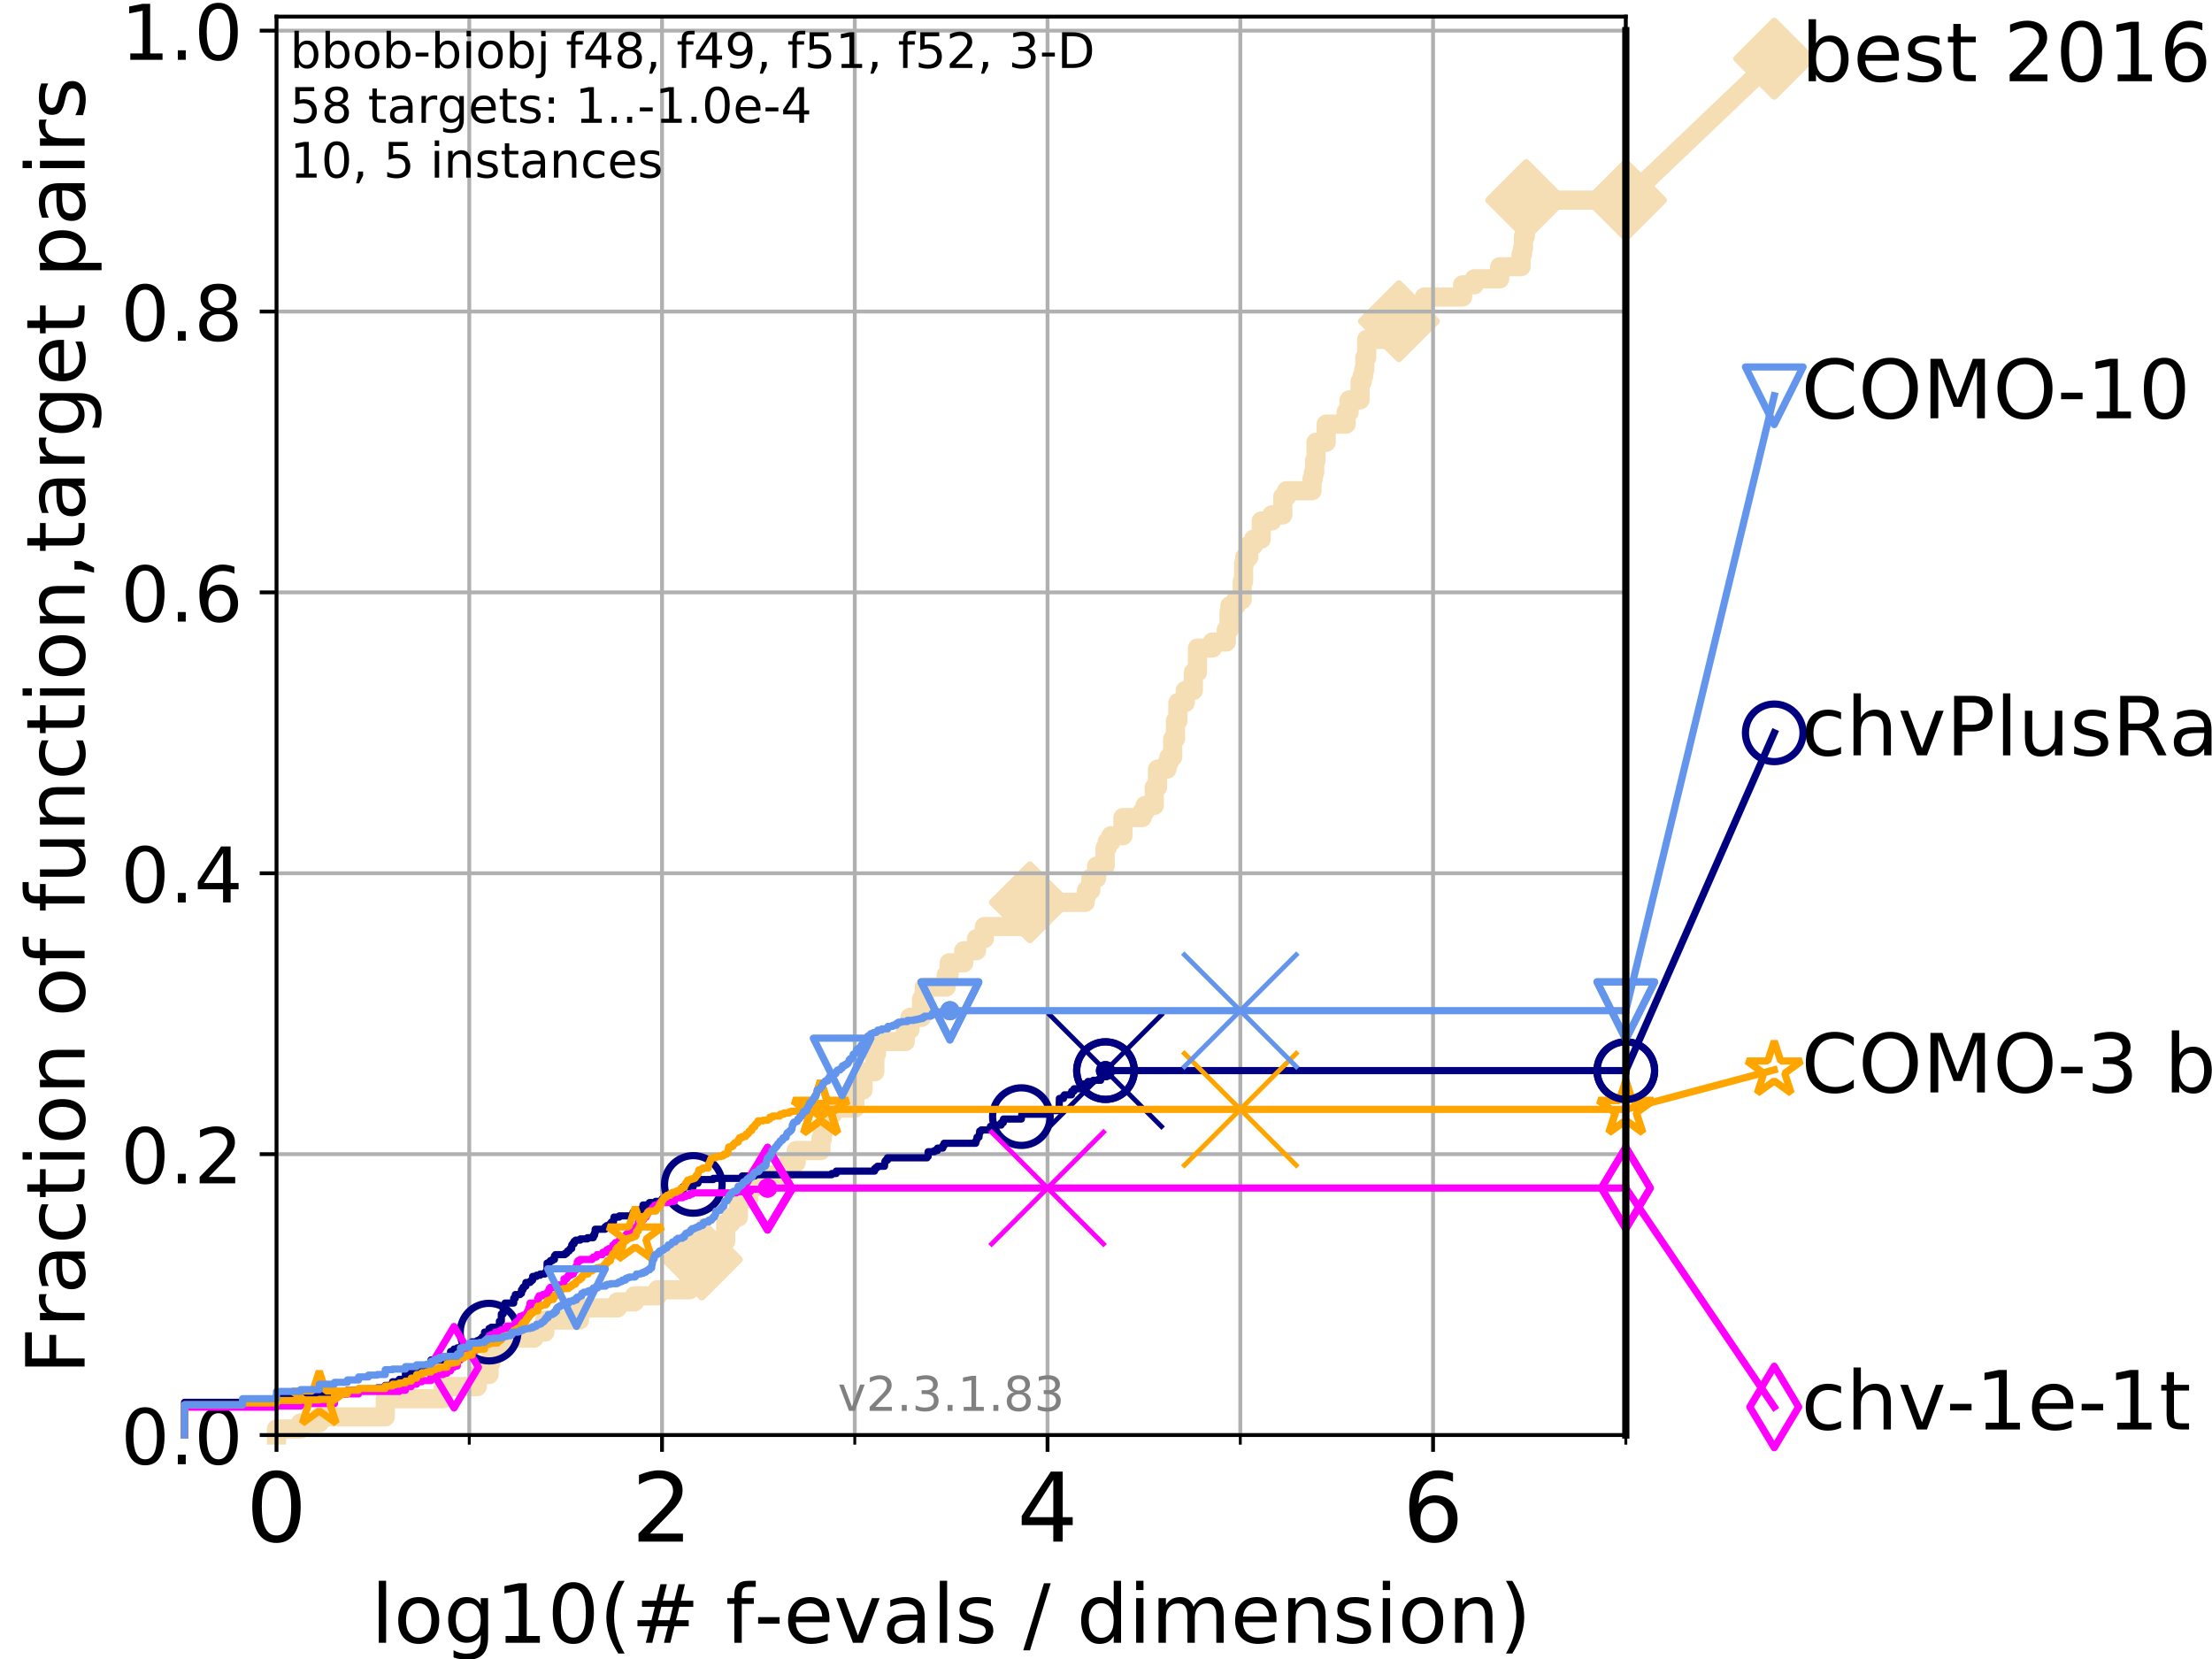 <?xml version="1.0" encoding="utf-8" standalone="no"?>
<!DOCTYPE svg PUBLIC "-//W3C//DTD SVG 1.1//EN"
  "http://www.w3.org/Graphics/SVG/1.1/DTD/svg11.dtd">
<!-- Created with matplotlib (https://matplotlib.org/) -->
<svg height="345.6pt" version="1.1" viewBox="0 0 460.8 345.6" width="460.8pt" xmlns="http://www.w3.org/2000/svg" xmlns:xlink="http://www.w3.org/1999/xlink">
 <defs>
  <style type="text/css">
*{stroke-linecap:butt;stroke-linejoin:round;}
  </style>
 </defs>
 <g id="figure_1">
  <g id="patch_1">
   <path d="M 0 345.6 
L 460.8 345.6 
L 460.8 0 
L 0 0 
z
" style="fill:#ffffff;"/>
  </g>
  <g id="axes_1">
   <g id="patch_2">
    <path d="M 57.6 298.944 
L 338.688 298.944 
L 338.688 3.456 
L 57.6 3.456 
z
" style="fill:#ffffff;"/>
   </g>
   <g id="line2d_1">
    <path d="M 57.6 298.944 
L 57.6 297.683 
L 62.617 297.683 
L 62.617 296.422 
L 66.508 296.422 
L 66.508 295.161 
L 80.259 295.161 
L 80.259 291.378 
L 92.347 291.378 
L 92.347 288.856 
L 99.418 288.856 
L 99.418 286.334 
L 101.878 286.334 
L 101.878 283.811 
L 102.331 283.811 
L 102.331 281.289 
L 104.435 281.289 
L 104.435 278.767 
L 111.239 278.767 
L 111.239 277.506 
L 113.501 277.506 
L 113.501 274.984 
L 120.728 274.984 
L 120.728 272.462 
L 128.611 272.462 
L 128.611 271.201 
L 132.182 271.201 
L 132.182 269.94 
L 136.955 269.94 
L 136.955 268.679 
L 143.654 268.679 
L 143.654 264.896 
L 146.216 264.896 
L 146.216 262.374 
L 149.527 262.374 
L 149.527 258.591 
L 151.179 258.591 
L 151.179 254.807 
L 152.233 254.807 
L 152.233 253.546 
L 153.82 253.546 
L 153.82 249.763 
L 155.97 249.763 
L 155.97 247.241 
L 157.491 247.241 
L 157.491 244.719 
L 163.63 244.719 
L 163.63 243.458 
L 163.972 243.458 
L 163.972 242.197 
L 165.85 242.197 
L 165.85 239.675 
L 171.021 239.675 
L 171.021 237.153 
L 171.324 237.153 
L 171.324 234.631 
L 172.418 234.631 
L 172.418 232.109 
L 173.448 232.109 
L 173.448 230.848 
L 178.078 230.848 
L 178.078 227.064 
L 179.781 227.064 
L 179.781 223.281 
L 182.239 223.281 
L 182.239 219.498 
L 182.592 219.498 
L 182.592 216.976 
L 188.583 216.976 
L 188.583 214.454 
L 189.569 214.454 
L 189.569 211.932 
L 191.972 211.932 
L 191.972 208.149 
L 192.549 208.149 
L 192.549 205.627 
L 197.101 205.627 
L 197.101 203.105 
L 197.722 203.105 
L 197.722 200.583 
L 200.783 200.583 
L 200.783 198.06 
L 203.419 198.06 
L 203.419 195.538 
L 205.061 195.538 
L 205.061 193.016 
L 214.049 193.016 
L 214.049 190.494 
L 214.54 190.494 
L 214.54 187.972 
L 226.067 187.972 
L 226.067 186.711 
L 226.338 186.711 
L 226.338 185.45 
L 227.239 185.45 
L 227.239 182.928 
L 228.455 182.928 
L 228.455 180.406 
L 230.216 180.406 
L 230.216 176.623 
L 230.641 176.623 
L 230.641 175.362 
L 231.427 175.362 
L 231.427 174.101 
L 233.925 174.101 
L 233.925 170.317 
L 237.939 170.317 
L 237.939 169.056 
L 238.538 169.056 
L 238.538 167.795 
L 240.46 167.795 
L 240.46 164.012 
L 241.133 164.012 
L 241.133 160.229 
L 243.1 160.229 
L 243.1 158.968 
L 243.509 158.968 
L 243.509 157.707 
L 244.29 157.707 
L 244.29 153.924 
L 244.866 153.924 
L 244.866 150.141 
L 245.377 150.141 
L 245.377 146.358 
L 246.926 146.358 
L 246.926 143.835 
L 248.6 143.835 
L 248.6 140.052 
L 249.449 140.052 
L 249.453 135.008 
L 252.559 135.008 
L 252.559 133.747 
L 255.459 133.747 
L 255.459 131.225 
L 256.032 131.225 
L 256.032 127.442 
L 256.213 127.442 
L 256.213 126.181 
L 257.478 126.181 
L 257.478 124.92 
L 258.778 124.92 
L 258.778 121.137 
L 259.063 121.137 
L 259.063 117.354 
L 259.284 117.354 
L 259.284 116.093 
L 260.139 116.093 
L 260.139 113.57 
L 261.17 113.57 
L 261.17 112.309 
L 262.737 112.309 
L 262.737 108.526 
L 264.936 108.526 
L 264.936 107.265 
L 267.23 107.265 
L 267.23 103.482 
L 268.007 103.482 
L 268.007 102.221 
L 273.317 102.221 
L 273.317 99.699 
L 273.611 99.699 
L 273.611 98.438 
L 273.864 98.438 
L 273.864 95.916 
L 274.15 95.916 
L 274.15 92.133 
L 276.268 92.133 
L 276.268 88.35 
L 280.428 88.35 
L 280.428 85.827 
L 281.057 85.827 
L 281.057 83.305 
L 283.323 83.305 
L 283.323 79.522 
L 283.779 79.522 
L 283.779 78.261 
L 284.089 78.261 
L 284.089 77 
L 284.307 77 
L 284.307 74.478 
L 284.716 74.478 
L 284.716 70.695 
L 288.91 70.695 
L 288.91 66.912 
L 291.411 66.912 
L 291.411 64.39 
L 296.732 64.39 
L 296.732 61.868 
L 304.683 61.868 
L 304.683 59.346 
L 307.111 59.346 
L 307.111 58.084 
L 312.419 58.084 
L 312.419 55.562 
L 316.854 55.562 
L 316.854 53.04 
L 317.159 53.04 
L 317.159 51.779 
L 317.36 51.779 
L 317.36 49.257 
L 317.753 49.257 
L 317.753 45.474 
L 317.926 45.474 
L 317.926 41.691 
L 338.688 41.691 
L 338.688 41.691 
" style="fill:none;stroke:#f5deb3;stroke-linecap:square;stroke-width:4;"/>
   </g>
   <g id="line2d_2">
    <defs>
     <path d="M 0 7.778 
L 7.778 0 
L 0 -7.778 
L -7.778 0 
z
" id="m9a2130fe3f" style="stroke:#f5deb3;stroke-linejoin:miter;stroke-width:1.5;"/>
    </defs>
    <g>
     <use style="fill:#f5deb3;stroke:#f5deb3;stroke-linejoin:miter;stroke-width:1.5;" x="146.216" xlink:href="#m9a2130fe3f" y="262.374"/>
     <use style="fill:#f5deb3;stroke:#f5deb3;stroke-linejoin:miter;stroke-width:1.5;" x="214.54" xlink:href="#m9a2130fe3f" y="187.972"/>
     <use style="fill:#f5deb3;stroke:#f5deb3;stroke-linejoin:miter;stroke-width:1.5;" x="291.411" xlink:href="#m9a2130fe3f" y="66.912"/>
     <use style="fill:#f5deb3;stroke:#f5deb3;stroke-linejoin:miter;stroke-width:1.5;" x="317.926" xlink:href="#m9a2130fe3f" y="41.691"/>
     <use style="fill:#f5deb3;stroke:#f5deb3;stroke-linejoin:miter;stroke-width:1.5;" x="338.688" xlink:href="#m9a2130fe3f" y="41.691"/>
    </g>
   </g>
   <g id="line2d_3">
    <path style="fill:none;stroke:#f5deb3;stroke-linecap:square;stroke-width:4;"/>
    <g/>
   </g>
   <g id="line2d_4">
    <path d="M 338.688 41.691 
L 369.608 12.233 
" style="fill:none;stroke:#f5deb3;stroke-linecap:square;stroke-width:4;"/>
    <g>
     <use style="fill:#f5deb3;stroke:#f5deb3;stroke-linejoin:miter;stroke-width:1.5;" x="338.688" xlink:href="#m9a2130fe3f" y="41.691"/>
     <use style="fill:#f5deb3;stroke:#f5deb3;stroke-linejoin:miter;stroke-width:1.5;" x="369.608" xlink:href="#m9a2130fe3f" y="12.233"/>
    </g>
   </g>
   <g id="matplotlib.axis_1">
    <g id="xtick_1">
     <g id="line2d_5">
      <path clip-path="url(#p455f5f6a41)" d="M 57.6 298.944 
L 57.6 3.456 
" style="fill:none;stroke:#b0b0b0;stroke-linecap:square;stroke-width:0.8;"/>
     </g>
     <g id="line2d_6">
      <defs>
       <path d="M 0 0 
L 0 3.5 
" id="m941a6bc220" style="stroke:#000000;stroke-width:0.8;"/>
      </defs>
      <g>
       <use style="stroke:#000000;stroke-width:0.8;" x="57.6" xlink:href="#m941a6bc220" y="298.944"/>
      </g>
     </g>
     <g id="text_1">
      <!-- 0 -->
      <defs>
       <path d="M 31.781 66.406 
Q 24.172 66.406 20.328 58.906 
Q 16.5 51.422 16.5 36.375 
Q 16.5 21.391 20.328 13.891 
Q 24.172 6.391 31.781 6.391 
Q 39.453 6.391 43.281 13.891 
Q 47.125 21.391 47.125 36.375 
Q 47.125 51.422 43.281 58.906 
Q 39.453 66.406 31.781 66.406 
z
M 31.781 74.219 
Q 44.047 74.219 50.516 64.516 
Q 56.984 54.828 56.984 36.375 
Q 56.984 17.969 50.516 8.266 
Q 44.047 -1.422 31.781 -1.422 
Q 19.531 -1.422 13.062 8.266 
Q 6.594 17.969 6.594 36.375 
Q 6.594 54.828 13.062 64.516 
Q 19.531 74.219 31.781 74.219 
z
" id="DejaVuSans-48"/>
      </defs>
      <g transform="translate(51.237 321.141)scale(0.2 -0.2)">
       <use xlink:href="#DejaVuSans-48"/>
      </g>
     </g>
    </g>
    <g id="xtick_2">
     <g id="line2d_7">
      <path clip-path="url(#p455f5f6a41)" d="M 137.911 298.944 
L 137.911 3.456 
" style="fill:none;stroke:#b0b0b0;stroke-linecap:square;stroke-width:0.8;"/>
     </g>
     <g id="line2d_8">
      <g>
       <use style="stroke:#000000;stroke-width:0.8;" x="137.911" xlink:href="#m941a6bc220" y="298.944"/>
      </g>
     </g>
     <g id="text_2">
      <!-- 2 -->
      <defs>
       <path d="M 19.188 8.297 
L 53.609 8.297 
L 53.609 0 
L 7.328 0 
L 7.328 8.297 
Q 12.938 14.109 22.625 23.891 
Q 32.328 33.688 34.812 36.531 
Q 39.547 41.844 41.422 45.531 
Q 43.312 49.219 43.312 52.781 
Q 43.312 58.594 39.234 62.25 
Q 35.156 65.922 28.609 65.922 
Q 23.969 65.922 18.812 64.312 
Q 13.672 62.703 7.812 59.422 
L 7.812 69.391 
Q 13.766 71.781 18.938 73 
Q 24.125 74.219 28.422 74.219 
Q 39.75 74.219 46.484 68.547 
Q 53.219 62.891 53.219 53.422 
Q 53.219 48.922 51.531 44.891 
Q 49.859 40.875 45.406 35.406 
Q 44.188 33.984 37.641 27.219 
Q 31.109 20.453 19.188 8.297 
z
" id="DejaVuSans-50"/>
      </defs>
      <g transform="translate(131.548 321.141)scale(0.2 -0.2)">
       <use xlink:href="#DejaVuSans-50"/>
      </g>
     </g>
    </g>
    <g id="xtick_3">
     <g id="line2d_9">
      <path clip-path="url(#p455f5f6a41)" d="M 218.222 298.944 
L 218.222 3.456 
" style="fill:none;stroke:#b0b0b0;stroke-linecap:square;stroke-width:0.8;"/>
     </g>
     <g id="line2d_10">
      <g>
       <use style="stroke:#000000;stroke-width:0.8;" x="218.222" xlink:href="#m941a6bc220" y="298.944"/>
      </g>
     </g>
     <g id="text_3">
      <!-- 4 -->
      <defs>
       <path d="M 37.797 64.312 
L 12.891 25.391 
L 37.797 25.391 
z
M 35.203 72.906 
L 47.609 72.906 
L 47.609 25.391 
L 58.016 25.391 
L 58.016 17.188 
L 47.609 17.188 
L 47.609 0 
L 37.797 0 
L 37.797 17.188 
L 4.891 17.188 
L 4.891 26.703 
z
" id="DejaVuSans-52"/>
      </defs>
      <g transform="translate(211.859 321.141)scale(0.2 -0.2)">
       <use xlink:href="#DejaVuSans-52"/>
      </g>
     </g>
    </g>
    <g id="xtick_4">
     <g id="line2d_11">
      <path clip-path="url(#p455f5f6a41)" d="M 298.533 298.944 
L 298.533 3.456 
" style="fill:none;stroke:#b0b0b0;stroke-linecap:square;stroke-width:0.8;"/>
     </g>
     <g id="line2d_12">
      <g>
       <use style="stroke:#000000;stroke-width:0.8;" x="298.533" xlink:href="#m941a6bc220" y="298.944"/>
      </g>
     </g>
     <g id="text_4">
      <!-- 6 -->
      <defs>
       <path d="M 33.016 40.375 
Q 26.375 40.375 22.484 35.828 
Q 18.609 31.297 18.609 23.391 
Q 18.609 15.531 22.484 10.953 
Q 26.375 6.391 33.016 6.391 
Q 39.656 6.391 43.531 10.953 
Q 47.406 15.531 47.406 23.391 
Q 47.406 31.297 43.531 35.828 
Q 39.656 40.375 33.016 40.375 
z
M 52.594 71.297 
L 52.594 62.312 
Q 48.875 64.062 45.094 64.984 
Q 41.312 65.922 37.594 65.922 
Q 27.828 65.922 22.672 59.328 
Q 17.531 52.734 16.797 39.406 
Q 19.672 43.656 24.016 45.922 
Q 28.375 48.188 33.594 48.188 
Q 44.578 48.188 50.953 41.516 
Q 57.328 34.859 57.328 23.391 
Q 57.328 12.156 50.688 5.359 
Q 44.047 -1.422 33.016 -1.422 
Q 20.359 -1.422 13.672 8.266 
Q 6.984 17.969 6.984 36.375 
Q 6.984 53.656 15.188 63.938 
Q 23.391 74.219 37.203 74.219 
Q 40.922 74.219 44.703 73.484 
Q 48.484 72.75 52.594 71.297 
z
" id="DejaVuSans-54"/>
      </defs>
      <g transform="translate(292.17 321.141)scale(0.2 -0.2)">
       <use xlink:href="#DejaVuSans-54"/>
      </g>
     </g>
    </g>
    <g id="xtick_5">
     <g id="line2d_13">
      <path clip-path="url(#p455f5f6a41)" d="M 97.755 298.944 
L 97.755 3.456 
" style="fill:none;stroke:#b0b0b0;stroke-linecap:square;stroke-width:0.8;"/>
     </g>
     <g id="line2d_14">
      <defs>
       <path d="M 0 0 
L 0 2 
" id="m368f82ab97" style="stroke:#000000;stroke-width:0.6;"/>
      </defs>
      <g>
       <use style="stroke:#000000;stroke-width:0.6;" x="97.755" xlink:href="#m368f82ab97" y="298.944"/>
      </g>
     </g>
    </g>
    <g id="xtick_6">
     <g id="line2d_15">
      <path clip-path="url(#p455f5f6a41)" d="M 178.066 298.944 
L 178.066 3.456 
" style="fill:none;stroke:#b0b0b0;stroke-linecap:square;stroke-width:0.8;"/>
     </g>
     <g id="line2d_16">
      <g>
       <use style="stroke:#000000;stroke-width:0.6;" x="178.066" xlink:href="#m368f82ab97" y="298.944"/>
      </g>
     </g>
    </g>
    <g id="xtick_7">
     <g id="line2d_17">
      <path clip-path="url(#p455f5f6a41)" d="M 258.377 298.944 
L 258.377 3.456 
" style="fill:none;stroke:#b0b0b0;stroke-linecap:square;stroke-width:0.8;"/>
     </g>
     <g id="line2d_18">
      <g>
       <use style="stroke:#000000;stroke-width:0.6;" x="258.377" xlink:href="#m368f82ab97" y="298.944"/>
      </g>
     </g>
    </g>
    <g id="xtick_8">
     <g id="line2d_19">
      <path clip-path="url(#p455f5f6a41)" d="M 338.688 298.944 
L 338.688 3.456 
" style="fill:none;stroke:#b0b0b0;stroke-linecap:square;stroke-width:0.8;"/>
     </g>
     <g id="line2d_20">
      <g>
       <use style="stroke:#000000;stroke-width:0.6;" x="338.688" xlink:href="#m368f82ab97" y="298.944"/>
      </g>
     </g>
    </g>
    <g id="text_5">
     <!-- log10(# f-evals / dimension) -->
     <defs>
      <path d="M 9.422 75.984 
L 18.406 75.984 
L 18.406 0 
L 9.422 0 
z
" id="DejaVuSans-108"/>
      <path d="M 30.609 48.391 
Q 23.391 48.391 19.188 42.75 
Q 14.984 37.109 14.984 27.297 
Q 14.984 17.484 19.156 11.844 
Q 23.344 6.203 30.609 6.203 
Q 37.797 6.203 41.984 11.859 
Q 46.188 17.531 46.188 27.297 
Q 46.188 37.016 41.984 42.703 
Q 37.797 48.391 30.609 48.391 
z
M 30.609 56 
Q 42.328 56 49.016 48.375 
Q 55.719 40.766 55.719 27.297 
Q 55.719 13.875 49.016 6.219 
Q 42.328 -1.422 30.609 -1.422 
Q 18.844 -1.422 12.172 6.219 
Q 5.516 13.875 5.516 27.297 
Q 5.516 40.766 12.172 48.375 
Q 18.844 56 30.609 56 
z
" id="DejaVuSans-111"/>
      <path d="M 45.406 27.984 
Q 45.406 37.75 41.375 43.109 
Q 37.359 48.484 30.078 48.484 
Q 22.859 48.484 18.828 43.109 
Q 14.797 37.75 14.797 27.984 
Q 14.797 18.266 18.828 12.891 
Q 22.859 7.516 30.078 7.516 
Q 37.359 7.516 41.375 12.891 
Q 45.406 18.266 45.406 27.984 
z
M 54.391 6.781 
Q 54.391 -7.172 48.188 -13.984 
Q 42 -20.797 29.203 -20.797 
Q 24.469 -20.797 20.266 -20.094 
Q 16.062 -19.391 12.109 -17.922 
L 12.109 -9.188 
Q 16.062 -11.328 19.922 -12.344 
Q 23.781 -13.375 27.781 -13.375 
Q 36.625 -13.375 41.016 -8.766 
Q 45.406 -4.156 45.406 5.172 
L 45.406 9.625 
Q 42.625 4.781 38.281 2.391 
Q 33.938 0 27.875 0 
Q 17.828 0 11.672 7.656 
Q 5.516 15.328 5.516 27.984 
Q 5.516 40.672 11.672 48.328 
Q 17.828 56 27.875 56 
Q 33.938 56 38.281 53.609 
Q 42.625 51.219 45.406 46.391 
L 45.406 54.688 
L 54.391 54.688 
z
" id="DejaVuSans-103"/>
      <path d="M 12.406 8.297 
L 28.516 8.297 
L 28.516 63.922 
L 10.984 60.406 
L 10.984 69.391 
L 28.422 72.906 
L 38.281 72.906 
L 38.281 8.297 
L 54.391 8.297 
L 54.391 0 
L 12.406 0 
z
" id="DejaVuSans-49"/>
      <path d="M 31 75.875 
Q 24.469 64.656 21.281 53.656 
Q 18.109 42.672 18.109 31.391 
Q 18.109 20.125 21.312 9.062 
Q 24.516 -2 31 -13.188 
L 23.188 -13.188 
Q 15.875 -1.703 12.234 9.375 
Q 8.594 20.453 8.594 31.391 
Q 8.594 42.281 12.203 53.312 
Q 15.828 64.359 23.188 75.875 
z
" id="DejaVuSans-40"/>
      <path d="M 51.125 44 
L 36.922 44 
L 32.812 27.688 
L 47.125 27.688 
z
M 43.797 71.781 
L 38.719 51.516 
L 52.984 51.516 
L 58.109 71.781 
L 65.922 71.781 
L 60.891 51.516 
L 76.125 51.516 
L 76.125 44 
L 58.984 44 
L 54.984 27.688 
L 70.516 27.688 
L 70.516 20.219 
L 53.078 20.219 
L 48 0 
L 40.188 0 
L 45.219 20.219 
L 30.906 20.219 
L 25.875 0 
L 18.016 0 
L 23.094 20.219 
L 7.719 20.219 
L 7.719 27.688 
L 24.906 27.688 
L 29 44 
L 13.281 44 
L 13.281 51.516 
L 30.906 51.516 
L 35.891 71.781 
z
" id="DejaVuSans-35"/>
      <path id="DejaVuSans-32"/>
      <path d="M 37.109 75.984 
L 37.109 68.5 
L 28.516 68.5 
Q 23.688 68.5 21.797 66.547 
Q 19.922 64.594 19.922 59.516 
L 19.922 54.688 
L 34.719 54.688 
L 34.719 47.703 
L 19.922 47.703 
L 19.922 0 
L 10.891 0 
L 10.891 47.703 
L 2.297 47.703 
L 2.297 54.688 
L 10.891 54.688 
L 10.891 58.5 
Q 10.891 67.625 15.141 71.797 
Q 19.391 75.984 28.609 75.984 
z
" id="DejaVuSans-102"/>
      <path d="M 4.891 31.391 
L 31.203 31.391 
L 31.203 23.391 
L 4.891 23.391 
z
" id="DejaVuSans-45"/>
      <path d="M 56.203 29.594 
L 56.203 25.203 
L 14.891 25.203 
Q 15.484 15.922 20.484 11.062 
Q 25.484 6.203 34.422 6.203 
Q 39.594 6.203 44.453 7.469 
Q 49.312 8.734 54.109 11.281 
L 54.109 2.781 
Q 49.266 0.734 44.188 -0.344 
Q 39.109 -1.422 33.891 -1.422 
Q 20.797 -1.422 13.156 6.188 
Q 5.516 13.812 5.516 26.812 
Q 5.516 40.234 12.766 48.109 
Q 20.016 56 32.328 56 
Q 43.359 56 49.781 48.891 
Q 56.203 41.797 56.203 29.594 
z
M 47.219 32.234 
Q 47.125 39.594 43.094 43.984 
Q 39.062 48.391 32.422 48.391 
Q 24.906 48.391 20.391 44.141 
Q 15.875 39.891 15.188 32.172 
z
" id="DejaVuSans-101"/>
      <path d="M 2.984 54.688 
L 12.5 54.688 
L 29.594 8.797 
L 46.688 54.688 
L 56.203 54.688 
L 35.688 0 
L 23.484 0 
z
" id="DejaVuSans-118"/>
      <path d="M 34.281 27.484 
Q 23.391 27.484 19.188 25 
Q 14.984 22.516 14.984 16.5 
Q 14.984 11.719 18.141 8.906 
Q 21.297 6.109 26.703 6.109 
Q 34.188 6.109 38.703 11.406 
Q 43.219 16.703 43.219 25.484 
L 43.219 27.484 
z
M 52.203 31.203 
L 52.203 0 
L 43.219 0 
L 43.219 8.297 
Q 40.141 3.328 35.547 0.953 
Q 30.953 -1.422 24.312 -1.422 
Q 15.922 -1.422 10.953 3.297 
Q 6 8.016 6 15.922 
Q 6 25.141 12.172 29.828 
Q 18.359 34.516 30.609 34.516 
L 43.219 34.516 
L 43.219 35.406 
Q 43.219 41.609 39.141 45 
Q 35.062 48.391 27.688 48.391 
Q 23 48.391 18.547 47.266 
Q 14.109 46.141 10.016 43.891 
L 10.016 52.203 
Q 14.938 54.109 19.578 55.047 
Q 24.219 56 28.609 56 
Q 40.484 56 46.344 49.844 
Q 52.203 43.703 52.203 31.203 
z
" id="DejaVuSans-97"/>
      <path d="M 44.281 53.078 
L 44.281 44.578 
Q 40.484 46.531 36.375 47.5 
Q 32.281 48.484 27.875 48.484 
Q 21.188 48.484 17.844 46.438 
Q 14.5 44.391 14.5 40.281 
Q 14.5 37.156 16.891 35.375 
Q 19.281 33.594 26.516 31.984 
L 29.594 31.297 
Q 39.156 29.25 43.188 25.516 
Q 47.219 21.781 47.219 15.094 
Q 47.219 7.469 41.188 3.016 
Q 35.156 -1.422 24.609 -1.422 
Q 20.219 -1.422 15.453 -0.562 
Q 10.688 0.297 5.422 2 
L 5.422 11.281 
Q 10.406 8.688 15.234 7.391 
Q 20.062 6.109 24.812 6.109 
Q 31.156 6.109 34.562 8.281 
Q 37.984 10.453 37.984 14.406 
Q 37.984 18.062 35.516 20.016 
Q 33.062 21.969 24.703 23.781 
L 21.578 24.516 
Q 13.234 26.266 9.516 29.906 
Q 5.812 33.547 5.812 39.891 
Q 5.812 47.609 11.281 51.797 
Q 16.75 56 26.812 56 
Q 31.781 56 36.172 55.266 
Q 40.578 54.547 44.281 53.078 
z
" id="DejaVuSans-115"/>
      <path d="M 25.391 72.906 
L 33.688 72.906 
L 8.297 -9.281 
L 0 -9.281 
z
" id="DejaVuSans-47"/>
      <path d="M 45.406 46.391 
L 45.406 75.984 
L 54.391 75.984 
L 54.391 0 
L 45.406 0 
L 45.406 8.203 
Q 42.578 3.328 38.25 0.953 
Q 33.938 -1.422 27.875 -1.422 
Q 17.969 -1.422 11.734 6.484 
Q 5.516 14.406 5.516 27.297 
Q 5.516 40.188 11.734 48.094 
Q 17.969 56 27.875 56 
Q 33.938 56 38.25 53.625 
Q 42.578 51.266 45.406 46.391 
z
M 14.797 27.297 
Q 14.797 17.391 18.875 11.75 
Q 22.953 6.109 30.078 6.109 
Q 37.203 6.109 41.297 11.75 
Q 45.406 17.391 45.406 27.297 
Q 45.406 37.203 41.297 42.844 
Q 37.203 48.484 30.078 48.484 
Q 22.953 48.484 18.875 42.844 
Q 14.797 37.203 14.797 27.297 
z
" id="DejaVuSans-100"/>
      <path d="M 9.422 54.688 
L 18.406 54.688 
L 18.406 0 
L 9.422 0 
z
M 9.422 75.984 
L 18.406 75.984 
L 18.406 64.594 
L 9.422 64.594 
z
" id="DejaVuSans-105"/>
      <path d="M 52 44.188 
Q 55.375 50.25 60.062 53.125 
Q 64.75 56 71.094 56 
Q 79.641 56 84.281 50.016 
Q 88.922 44.047 88.922 33.016 
L 88.922 0 
L 79.891 0 
L 79.891 32.719 
Q 79.891 40.578 77.094 44.375 
Q 74.312 48.188 68.609 48.188 
Q 61.625 48.188 57.562 43.547 
Q 53.516 38.922 53.516 30.906 
L 53.516 0 
L 44.484 0 
L 44.484 32.719 
Q 44.484 40.625 41.703 44.406 
Q 38.922 48.188 33.109 48.188 
Q 26.219 48.188 22.156 43.531 
Q 18.109 38.875 18.109 30.906 
L 18.109 0 
L 9.078 0 
L 9.078 54.688 
L 18.109 54.688 
L 18.109 46.188 
Q 21.188 51.219 25.484 53.609 
Q 29.781 56 35.688 56 
Q 41.656 56 45.828 52.969 
Q 50 49.953 52 44.188 
z
" id="DejaVuSans-109"/>
      <path d="M 54.891 33.016 
L 54.891 0 
L 45.906 0 
L 45.906 32.719 
Q 45.906 40.484 42.875 44.328 
Q 39.844 48.188 33.797 48.188 
Q 26.516 48.188 22.312 43.547 
Q 18.109 38.922 18.109 30.906 
L 18.109 0 
L 9.078 0 
L 9.078 54.688 
L 18.109 54.688 
L 18.109 46.188 
Q 21.344 51.125 25.703 53.562 
Q 30.078 56 35.797 56 
Q 45.219 56 50.047 50.172 
Q 54.891 44.344 54.891 33.016 
z
" id="DejaVuSans-110"/>
      <path d="M 8.016 75.875 
L 15.828 75.875 
Q 23.141 64.359 26.781 53.312 
Q 30.422 42.281 30.422 31.391 
Q 30.422 20.453 26.781 9.375 
Q 23.141 -1.703 15.828 -13.188 
L 8.016 -13.188 
Q 14.5 -2 17.703 9.062 
Q 20.906 20.125 20.906 31.391 
Q 20.906 42.672 17.703 53.656 
Q 14.5 64.656 8.016 75.875 
z
" id="DejaVuSans-41"/>
     </defs>
     <g transform="translate(77.303 342.218)scale(0.17 -0.17)">
      <use xlink:href="#DejaVuSans-108"/>
      <use x="27.783" xlink:href="#DejaVuSans-111"/>
      <use x="88.965" xlink:href="#DejaVuSans-103"/>
      <use x="152.441" xlink:href="#DejaVuSans-49"/>
      <use x="216.064" xlink:href="#DejaVuSans-48"/>
      <use x="279.688" xlink:href="#DejaVuSans-40"/>
      <use x="318.701" xlink:href="#DejaVuSans-35"/>
      <use x="402.49" xlink:href="#DejaVuSans-32"/>
      <use x="434.277" xlink:href="#DejaVuSans-102"/>
      <use x="469.404" xlink:href="#DejaVuSans-45"/>
      <use x="505.488" xlink:href="#DejaVuSans-101"/>
      <use x="567.012" xlink:href="#DejaVuSans-118"/>
      <use x="626.191" xlink:href="#DejaVuSans-97"/>
      <use x="687.471" xlink:href="#DejaVuSans-108"/>
      <use x="715.254" xlink:href="#DejaVuSans-115"/>
      <use x="767.354" xlink:href="#DejaVuSans-32"/>
      <use x="799.141" xlink:href="#DejaVuSans-47"/>
      <use x="832.832" xlink:href="#DejaVuSans-32"/>
      <use x="864.619" xlink:href="#DejaVuSans-100"/>
      <use x="928.096" xlink:href="#DejaVuSans-105"/>
      <use x="955.879" xlink:href="#DejaVuSans-109"/>
      <use x="1053.291" xlink:href="#DejaVuSans-101"/>
      <use x="1114.814" xlink:href="#DejaVuSans-110"/>
      <use x="1178.193" xlink:href="#DejaVuSans-115"/>
      <use x="1230.293" xlink:href="#DejaVuSans-105"/>
      <use x="1258.076" xlink:href="#DejaVuSans-111"/>
      <use x="1319.258" xlink:href="#DejaVuSans-110"/>
      <use x="1382.637" xlink:href="#DejaVuSans-41"/>
     </g>
    </g>
   </g>
   <g id="matplotlib.axis_2">
    <g id="ytick_1">
     <g id="line2d_21">
      <path clip-path="url(#p455f5f6a41)" d="M 57.6 298.944 
L 338.688 298.944 
" style="fill:none;stroke:#b0b0b0;stroke-linecap:square;stroke-width:0.8;"/>
     </g>
     <g id="line2d_22">
      <defs>
       <path d="M 0 0 
L -3.5 0 
" id="m2a835dd7c0" style="stroke:#000000;stroke-width:0.8;"/>
      </defs>
      <g>
       <use style="stroke:#000000;stroke-width:0.8;" x="57.6" xlink:href="#m2a835dd7c0" y="298.944"/>
      </g>
     </g>
     <g id="text_6">
      <!-- 0.0 -->
      <defs>
       <path d="M 10.688 12.406 
L 21 12.406 
L 21 0 
L 10.688 0 
z
" id="DejaVuSans-46"/>
      </defs>
      <g transform="translate(25.155 305.023)scale(0.16 -0.16)">
       <use xlink:href="#DejaVuSans-48"/>
       <use x="63.623" xlink:href="#DejaVuSans-46"/>
       <use x="95.41" xlink:href="#DejaVuSans-48"/>
      </g>
     </g>
    </g>
    <g id="ytick_2">
     <g id="line2d_23">
      <path clip-path="url(#p455f5f6a41)" d="M 57.6 240.432 
L 338.688 240.432 
" style="fill:none;stroke:#b0b0b0;stroke-linecap:square;stroke-width:0.8;"/>
     </g>
     <g id="line2d_24">
      <g>
       <use style="stroke:#000000;stroke-width:0.8;" x="57.6" xlink:href="#m2a835dd7c0" y="240.432"/>
      </g>
     </g>
     <g id="text_7">
      <!-- 0.2 -->
      <g transform="translate(25.155 246.51)scale(0.16 -0.16)">
       <use xlink:href="#DejaVuSans-48"/>
       <use x="63.623" xlink:href="#DejaVuSans-46"/>
       <use x="95.41" xlink:href="#DejaVuSans-50"/>
      </g>
     </g>
    </g>
    <g id="ytick_3">
     <g id="line2d_25">
      <path clip-path="url(#p455f5f6a41)" d="M 57.6 181.919 
L 338.688 181.919 
" style="fill:none;stroke:#b0b0b0;stroke-linecap:square;stroke-width:0.8;"/>
     </g>
     <g id="line2d_26">
      <g>
       <use style="stroke:#000000;stroke-width:0.8;" x="57.6" xlink:href="#m2a835dd7c0" y="181.919"/>
      </g>
     </g>
     <g id="text_8">
      <!-- 0.4 -->
      <g transform="translate(25.155 187.998)scale(0.16 -0.16)">
       <use xlink:href="#DejaVuSans-48"/>
       <use x="63.623" xlink:href="#DejaVuSans-46"/>
       <use x="95.41" xlink:href="#DejaVuSans-52"/>
      </g>
     </g>
    </g>
    <g id="ytick_4">
     <g id="line2d_27">
      <path clip-path="url(#p455f5f6a41)" d="M 57.6 123.407 
L 338.688 123.407 
" style="fill:none;stroke:#b0b0b0;stroke-linecap:square;stroke-width:0.8;"/>
     </g>
     <g id="line2d_28">
      <g>
       <use style="stroke:#000000;stroke-width:0.8;" x="57.6" xlink:href="#m2a835dd7c0" y="123.407"/>
      </g>
     </g>
     <g id="text_9">
      <!-- 0.6 -->
      <g transform="translate(25.155 129.485)scale(0.16 -0.16)">
       <use xlink:href="#DejaVuSans-48"/>
       <use x="63.623" xlink:href="#DejaVuSans-46"/>
       <use x="95.41" xlink:href="#DejaVuSans-54"/>
      </g>
     </g>
    </g>
    <g id="ytick_5">
     <g id="line2d_29">
      <path clip-path="url(#p455f5f6a41)" d="M 57.6 64.894 
L 338.688 64.894 
" style="fill:none;stroke:#b0b0b0;stroke-linecap:square;stroke-width:0.8;"/>
     </g>
     <g id="line2d_30">
      <g>
       <use style="stroke:#000000;stroke-width:0.8;" x="57.6" xlink:href="#m2a835dd7c0" y="64.894"/>
      </g>
     </g>
     <g id="text_10">
      <!-- 0.8 -->
      <defs>
       <path d="M 31.781 34.625 
Q 24.75 34.625 20.719 30.859 
Q 16.703 27.094 16.703 20.516 
Q 16.703 13.922 20.719 10.156 
Q 24.75 6.391 31.781 6.391 
Q 38.812 6.391 42.859 10.172 
Q 46.922 13.969 46.922 20.516 
Q 46.922 27.094 42.891 30.859 
Q 38.875 34.625 31.781 34.625 
z
M 21.922 38.812 
Q 15.578 40.375 12.031 44.719 
Q 8.5 49.078 8.5 55.328 
Q 8.5 64.062 14.719 69.141 
Q 20.953 74.219 31.781 74.219 
Q 42.672 74.219 48.875 69.141 
Q 55.078 64.062 55.078 55.328 
Q 55.078 49.078 51.531 44.719 
Q 48 40.375 41.703 38.812 
Q 48.828 37.156 52.797 32.312 
Q 56.781 27.484 56.781 20.516 
Q 56.781 9.906 50.312 4.234 
Q 43.844 -1.422 31.781 -1.422 
Q 19.734 -1.422 13.25 4.234 
Q 6.781 9.906 6.781 20.516 
Q 6.781 27.484 10.781 32.312 
Q 14.797 37.156 21.922 38.812 
z
M 18.312 54.391 
Q 18.312 48.734 21.844 45.562 
Q 25.391 42.391 31.781 42.391 
Q 38.141 42.391 41.719 45.562 
Q 45.312 48.734 45.312 54.391 
Q 45.312 60.062 41.719 63.234 
Q 38.141 66.406 31.781 66.406 
Q 25.391 66.406 21.844 63.234 
Q 18.312 60.062 18.312 54.391 
z
" id="DejaVuSans-56"/>
      </defs>
      <g transform="translate(25.155 70.973)scale(0.16 -0.16)">
       <use xlink:href="#DejaVuSans-48"/>
       <use x="63.623" xlink:href="#DejaVuSans-46"/>
       <use x="95.41" xlink:href="#DejaVuSans-56"/>
      </g>
     </g>
    </g>
    <g id="ytick_6">
     <g id="line2d_31">
      <path clip-path="url(#p455f5f6a41)" d="M 57.6 6.382 
L 338.688 6.382 
" style="fill:none;stroke:#b0b0b0;stroke-linecap:square;stroke-width:0.8;"/>
     </g>
     <g id="line2d_32">
      <g>
       <use style="stroke:#000000;stroke-width:0.8;" x="57.6" xlink:href="#m2a835dd7c0" y="6.382"/>
      </g>
     </g>
     <g id="text_11">
      <!-- 1.0 -->
      <g transform="translate(25.155 12.46)scale(0.16 -0.16)">
       <use xlink:href="#DejaVuSans-49"/>
       <use x="63.623" xlink:href="#DejaVuSans-46"/>
       <use x="95.41" xlink:href="#DejaVuSans-48"/>
      </g>
     </g>
    </g>
    <g id="text_12">
     <!-- Fraction of function,target pairs -->
     <defs>
      <path d="M 9.812 72.906 
L 51.703 72.906 
L 51.703 64.594 
L 19.672 64.594 
L 19.672 43.109 
L 48.578 43.109 
L 48.578 34.812 
L 19.672 34.812 
L 19.672 0 
L 9.812 0 
z
" id="DejaVuSans-70"/>
      <path d="M 41.109 46.297 
Q 39.594 47.172 37.812 47.578 
Q 36.031 48 33.891 48 
Q 26.266 48 22.188 43.047 
Q 18.109 38.094 18.109 28.812 
L 18.109 0 
L 9.078 0 
L 9.078 54.688 
L 18.109 54.688 
L 18.109 46.188 
Q 20.953 51.172 25.484 53.578 
Q 30.031 56 36.531 56 
Q 37.453 56 38.578 55.875 
Q 39.703 55.766 41.062 55.516 
z
" id="DejaVuSans-114"/>
      <path d="M 48.781 52.594 
L 48.781 44.188 
Q 44.969 46.297 41.141 47.344 
Q 37.312 48.391 33.406 48.391 
Q 24.656 48.391 19.812 42.844 
Q 14.984 37.312 14.984 27.297 
Q 14.984 17.281 19.812 11.734 
Q 24.656 6.203 33.406 6.203 
Q 37.312 6.203 41.141 7.25 
Q 44.969 8.297 48.781 10.406 
L 48.781 2.094 
Q 45.016 0.344 40.984 -0.531 
Q 36.969 -1.422 32.422 -1.422 
Q 20.062 -1.422 12.781 6.344 
Q 5.516 14.109 5.516 27.297 
Q 5.516 40.672 12.859 48.328 
Q 20.219 56 33.016 56 
Q 37.156 56 41.109 55.141 
Q 45.062 54.297 48.781 52.594 
z
" id="DejaVuSans-99"/>
      <path d="M 18.312 70.219 
L 18.312 54.688 
L 36.812 54.688 
L 36.812 47.703 
L 18.312 47.703 
L 18.312 18.016 
Q 18.312 11.328 20.141 9.422 
Q 21.969 7.516 27.594 7.516 
L 36.812 7.516 
L 36.812 0 
L 27.594 0 
Q 17.188 0 13.234 3.875 
Q 9.281 7.766 9.281 18.016 
L 9.281 47.703 
L 2.688 47.703 
L 2.688 54.688 
L 9.281 54.688 
L 9.281 70.219 
z
" id="DejaVuSans-116"/>
      <path d="M 8.5 21.578 
L 8.5 54.688 
L 17.484 54.688 
L 17.484 21.922 
Q 17.484 14.156 20.5 10.266 
Q 23.531 6.391 29.594 6.391 
Q 36.859 6.391 41.078 11.031 
Q 45.312 15.672 45.312 23.688 
L 45.312 54.688 
L 54.297 54.688 
L 54.297 0 
L 45.312 0 
L 45.312 8.406 
Q 42.047 3.422 37.719 1 
Q 33.406 -1.422 27.688 -1.422 
Q 18.266 -1.422 13.375 4.438 
Q 8.5 10.297 8.5 21.578 
z
M 31.109 56 
z
" id="DejaVuSans-117"/>
      <path d="M 11.719 12.406 
L 22.016 12.406 
L 22.016 4 
L 14.016 -11.625 
L 7.719 -11.625 
L 11.719 4 
z
" id="DejaVuSans-44"/>
      <path d="M 18.109 8.203 
L 18.109 -20.797 
L 9.078 -20.797 
L 9.078 54.688 
L 18.109 54.688 
L 18.109 46.391 
Q 20.953 51.266 25.266 53.625 
Q 29.594 56 35.594 56 
Q 45.562 56 51.781 48.094 
Q 58.016 40.188 58.016 27.297 
Q 58.016 14.406 51.781 6.484 
Q 45.562 -1.422 35.594 -1.422 
Q 29.594 -1.422 25.266 0.953 
Q 20.953 3.328 18.109 8.203 
z
M 48.688 27.297 
Q 48.688 37.203 44.609 42.844 
Q 40.531 48.484 33.406 48.484 
Q 26.266 48.484 22.188 42.844 
Q 18.109 37.203 18.109 27.297 
Q 18.109 17.391 22.188 11.75 
Q 26.266 6.109 33.406 6.109 
Q 40.531 6.109 44.609 11.75 
Q 48.688 17.391 48.688 27.297 
z
" id="DejaVuSans-112"/>
     </defs>
     <g transform="translate(17.62 286.339)rotate(-90)scale(0.17 -0.17)">
      <use xlink:href="#DejaVuSans-70"/>
      <use x="57.41" xlink:href="#DejaVuSans-114"/>
      <use x="98.523" xlink:href="#DejaVuSans-97"/>
      <use x="159.803" xlink:href="#DejaVuSans-99"/>
      <use x="214.783" xlink:href="#DejaVuSans-116"/>
      <use x="253.992" xlink:href="#DejaVuSans-105"/>
      <use x="281.775" xlink:href="#DejaVuSans-111"/>
      <use x="342.957" xlink:href="#DejaVuSans-110"/>
      <use x="406.336" xlink:href="#DejaVuSans-32"/>
      <use x="438.123" xlink:href="#DejaVuSans-111"/>
      <use x="499.305" xlink:href="#DejaVuSans-102"/>
      <use x="534.51" xlink:href="#DejaVuSans-32"/>
      <use x="566.297" xlink:href="#DejaVuSans-102"/>
      <use x="601.502" xlink:href="#DejaVuSans-117"/>
      <use x="664.881" xlink:href="#DejaVuSans-110"/>
      <use x="728.26" xlink:href="#DejaVuSans-99"/>
      <use x="783.24" xlink:href="#DejaVuSans-116"/>
      <use x="822.449" xlink:href="#DejaVuSans-105"/>
      <use x="850.232" xlink:href="#DejaVuSans-111"/>
      <use x="911.414" xlink:href="#DejaVuSans-110"/>
      <use x="974.793" xlink:href="#DejaVuSans-44"/>
      <use x="1006.58" xlink:href="#DejaVuSans-116"/>
      <use x="1045.789" xlink:href="#DejaVuSans-97"/>
      <use x="1107.068" xlink:href="#DejaVuSans-114"/>
      <use x="1148.166" xlink:href="#DejaVuSans-103"/>
      <use x="1211.643" xlink:href="#DejaVuSans-101"/>
      <use x="1273.166" xlink:href="#DejaVuSans-116"/>
      <use x="1312.375" xlink:href="#DejaVuSans-32"/>
      <use x="1344.162" xlink:href="#DejaVuSans-112"/>
      <use x="1407.639" xlink:href="#DejaVuSans-97"/>
      <use x="1468.918" xlink:href="#DejaVuSans-105"/>
      <use x="1496.701" xlink:href="#DejaVuSans-114"/>
      <use x="1537.814" xlink:href="#DejaVuSans-115"/>
     </g>
    </g>
   </g>
   <g id="line2d_33">
    <defs>
     <path d="M 0 1.5 
C 0.398 1.5 0.779 1.342 1.061 1.061 
C 1.342 0.779 1.5 0.398 1.5 0 
C 1.5 -0.398 1.342 -0.779 1.061 -1.061 
C 0.779 -1.342 0.398 -1.5 0 -1.5 
C -0.398 -1.5 -0.779 -1.342 -1.061 -1.061 
C -1.342 -0.779 -1.5 -0.398 -1.5 0 
C -1.5 0.398 -1.342 0.779 -1.061 1.061 
C -0.779 1.342 -0.398 1.5 0 1.5 
z
" id="m3a400146d8" style="stroke:#f5deb3;"/>
    </defs>
    <g>
     <use style="fill:#f5deb3;stroke:#f5deb3;" x="317.926" xlink:href="#m3a400146d8" y="41.691"/>
     <use style="fill:#f5deb3;stroke:#f5deb3;" x="317.926" xlink:href="#m3a400146d8" y="41.691"/>
    </g>
   </g>
   <g id="line2d_34">
    <defs>
     <path d="M 0 1.5 
C 0.398 1.5 0.779 1.342 1.061 1.061 
C 1.342 0.779 1.5 0.398 1.5 0 
C 1.5 -0.398 1.342 -0.779 1.061 -1.061 
C 0.779 -1.342 0.398 -1.5 0 -1.5 
C -0.398 -1.5 -0.779 -1.342 -1.061 -1.061 
C -1.342 -0.779 -1.5 -0.398 -1.5 0 
C -1.5 0.398 -1.342 0.779 -1.061 1.061 
C -0.779 1.342 -0.398 1.5 0 1.5 
z
" id="m2ecbee1fac" style="stroke:#000080;"/>
    </defs>
    <g>
     <use style="fill:#000080;stroke:#000080;" x="230.295" xlink:href="#m2ecbee1fac" y="223.029"/>
     <use style="fill:#000080;stroke:#000080;" x="230.295" xlink:href="#m2ecbee1fac" y="223.029"/>
    </g>
   </g>
   <g id="line2d_35">
    <path d="M 38.441 298.944 
L 38.441 292.134 
L 57.6 292.134 
L 57.6 290.873 
L 62.617 290.873 
L 62.617 290.621 
L 66.508 290.621 
L 66.508 290.369 
L 72.376 290.369 
L 72.376 289.612 
L 76.759 289.612 
L 76.759 289.36 
L 78.596 289.36 
L 78.596 289.108 
L 80.259 289.108 
L 80.259 288.603 
L 81.776 288.603 
L 81.776 287.847 
L 83.172 287.847 
L 83.172 287.342 
L 84.464 287.342 
L 84.464 286.081 
L 85.667 286.081 
L 85.667 285.325 
L 88.847 285.325 
L 88.847 285.073 
L 89.79 285.073 
L 89.79 283.307 
L 93.122 283.307 
L 93.122 282.55 
L 93.864 282.55 
L 93.864 281.542 
L 94.576 281.542 
L 94.576 281.037 
L 95.26 281.037 
L 95.26 280.785 
L 95.918 280.785 
L 95.918 280.533 
L 96.552 280.533 
L 96.552 280.281 
L 97.755 280.281 
L 97.755 280.028 
L 98.327 280.028 
L 98.327 279.524 
L 99.418 279.524 
L 99.418 279.272 
L 99.938 279.272 
L 99.938 279.019 
L 100.444 279.019 
L 100.444 278.515 
L 100.935 278.515 
L 100.935 277.506 
L 101.878 277.506 
L 101.878 276.75 
L 102.331 276.75 
L 102.331 276.497 
L 104.034 276.497 
L 104.034 275.236 
L 104.435 275.236 
L 104.435 273.723 
L 104.826 273.723 
L 104.826 272.714 
L 105.21 272.714 
L 105.21 271.453 
L 107.009 271.453 
L 107.009 270.444 
L 107.348 270.444 
L 107.348 269.688 
L 108.326 269.688 
L 108.326 269.436 
L 108.64 269.436 
L 108.64 268.679 
L 108.949 268.679 
L 108.949 268.175 
L 109.252 268.175 
L 109.252 267.922 
L 109.55 267.922 
L 109.55 267.166 
L 110.415 267.166 
L 110.415 266.913 
L 110.694 266.913 
L 110.694 266.661 
L 110.969 266.661 
L 110.969 265.905 
L 111.768 265.905 
L 111.768 265.652 
L 112.532 265.652 
L 112.532 265.4 
L 113.501 265.4 
L 113.501 265.148 
L 113.735 265.148 
L 113.735 264.896 
L 113.966 264.896 
L 113.966 263.13 
L 114.419 263.13 
L 114.419 262.878 
L 114.641 262.878 
L 114.641 262.626 
L 115.077 262.626 
L 115.077 262.374 
L 115.502 262.374 
L 115.502 261.617 
L 115.711 261.617 
L 115.711 261.365 
L 117.673 261.365 
L 117.673 261.113 
L 118.04 261.113 
L 118.04 260.86 
L 118.221 260.86 
L 118.221 260.608 
L 118.577 260.608 
L 118.577 260.356 
L 118.752 260.356 
L 118.752 260.104 
L 119.097 260.104 
L 119.097 259.347 
L 119.267 259.347 
L 119.267 259.095 
L 119.603 259.095 
L 119.603 258.591 
L 119.932 258.591 
L 119.932 258.338 
L 120.883 258.338 
L 120.883 258.086 
L 122.362 258.086 
L 122.362 257.834 
L 123.594 257.834 
L 123.594 257.33 
L 123.856 257.33 
L 123.856 256.825 
L 123.985 256.825 
L 123.985 256.068 
L 126.054 256.068 
L 126.054 255.564 
L 126.395 255.564 
L 126.395 255.312 
L 127.165 255.312 
L 127.165 254.807 
L 127.379 254.807 
L 127.379 254.555 
L 127.799 254.555 
L 127.903 253.546 
L 129.002 253.546 
L 129.002 253.294 
L 131.774 253.294 
L 131.856 252.538 
L 132.343 252.538 
L 132.343 252.033 
L 133.873 252.033 
L 133.947 251.024 
L 135.281 251.024 
L 135.281 250.52 
L 136.583 250.52 
L 136.583 250.268 
L 137.911 250.268 
L 137.911 249.763 
L 138.483 249.763 
L 138.483 249.259 
L 139.731 249.259 
L 139.835 248.754 
L 140.649 248.754 
L 140.649 248.502 
L 142.261 248.502 
L 142.261 247.241 
L 144.391 247.241 
L 144.431 246.485 
L 145.403 246.485 
L 145.403 245.98 
L 145.516 245.98 
L 145.516 245.728 
L 148.576 245.728 
L 148.576 245.476 
L 154.619 245.476 
L 154.619 244.971 
L 157.263 244.971 
L 157.263 244.719 
L 173.257 244.719 
L 173.257 244.467 
L 174.197 244.467 
L 174.197 243.962 
L 182.189 243.962 
L 182.189 243.458 
L 182.48 243.458 
L 182.48 243.206 
L 182.793 243.206 
L 182.793 242.954 
L 184.259 242.954 
L 184.344 241.945 
L 184.498 241.945 
L 184.498 241.693 
L 184.876 241.693 
L 184.876 241.188 
L 193.127 241.188 
L 193.127 240.936 
L 193.341 240.936 
L 193.341 239.927 
L 194.667 239.927 
L 194.667 239.675 
L 195.299 239.675 
L 195.299 239.17 
L 196.406 239.17 
L 196.406 238.666 
L 196.668 238.666 
L 196.668 238.162 
L 203.264 238.162 
L 203.264 237.657 
L 203.432 237.657 
L 203.521 236.901 
L 203.937 236.901 
L 204.012 236.144 
L 204.073 236.144 
L 204.081 235.64 
L 204.415 235.64 
L 204.415 235.387 
L 206.244 235.387 
L 206.328 234.631 
L 207.42 234.631 
L 207.42 234.379 
L 208.561 234.379 
L 208.561 233.874 
L 209.005 233.874 
L 209.037 233.117 
L 212.766 233.117 
L 212.867 232.109 
L 218.058 232.109 
L 218.154 231.352 
L 220.622 231.352 
L 220.685 228.83 
L 221.546 228.83 
L 221.546 228.325 
L 221.742 228.325 
L 221.742 228.073 
L 223.226 228.073 
L 223.252 227.317 
L 223.739 227.317 
L 223.739 226.812 
L 225.319 226.812 
L 225.382 225.803 
L 226.62 225.803 
L 226.62 225.299 
L 227.748 225.299 
L 227.748 225.047 
L 229.294 225.047 
L 229.323 224.29 
L 230.266 224.29 
L 230.295 223.029 
L 338.688 223.029 
L 338.688 223.029 
" style="fill:none;stroke:#000080;stroke-linecap:square;stroke-width:1.5;"/>
   </g>
   <g id="line2d_36">
    <defs>
     <path d="M 0 6 
C 1.591 6 3.117 5.368 4.243 4.243 
C 5.368 3.117 6 1.591 6 0 
C 6 -1.591 5.368 -3.117 4.243 -4.243 
C 3.117 -5.368 1.591 -6 0 -6 
C -1.591 -6 -3.117 -5.368 -4.243 -4.243 
C -5.368 -3.117 -6 -1.591 -6 0 
C -6 1.591 -5.368 3.117 -4.243 4.243 
C -3.117 5.368 -1.591 6 0 6 
z
" id="m17590df71a" style="stroke:#000080;stroke-width:1.5;"/>
    </defs>
    <g>
     <use style="fill-opacity:0;stroke:#000080;stroke-width:1.5;" x="101.878" xlink:href="#m17590df71a" y="277.506"/>
     <use style="fill-opacity:0;stroke:#000080;stroke-width:1.5;" x="144.431" xlink:href="#m17590df71a" y="246.737"/>
     <use style="fill-opacity:0;stroke:#000080;stroke-width:1.5;" x="212.772" xlink:href="#m17590df71a" y="232.613"/>
     <use style="fill-opacity:0;stroke:#000080;stroke-width:1.5;" x="230.295" xlink:href="#m17590df71a" y="223.029"/>
     <use style="fill-opacity:0;stroke:#000080;stroke-width:1.5;" x="230.295" xlink:href="#m17590df71a" y="223.029"/>
     <use style="fill-opacity:0;stroke:#000080;stroke-width:1.5;" x="338.688" xlink:href="#m17590df71a" y="223.029"/>
    </g>
   </g>
   <g id="line2d_37">
    <path style="fill:none;stroke:#000080;stroke-linecap:square;stroke-width:1.5;"/>
    <g/>
   </g>
   <g id="line2d_38">
    <path clip-path="url(#p455f5f6a41)" d="M 230.31 223.029 
" style="fill:none;stroke:#000080;stroke-linecap:square;stroke-width:1.5;"/>
    <defs>
     <path d="M -12 12 
L 12 -12 
M -12 -12 
L 12 12 
" id="mf5269fc2c3" style="stroke:#000080;"/>
    </defs>
    <g clip-path="url(#p455f5f6a41)">
     <use style="fill:#000080;stroke:#000080;" x="230.31" xlink:href="#mf5269fc2c3" y="223.029"/>
    </g>
   </g>
   <g id="line2d_39">
    <defs>
     <path d="M 0 1.5 
C 0.398 1.5 0.779 1.342 1.061 1.061 
C 1.342 0.779 1.5 0.398 1.5 0 
C 1.5 -0.398 1.342 -0.779 1.061 -1.061 
C 0.779 -1.342 0.398 -1.5 0 -1.5 
C -0.398 -1.5 -0.779 -1.342 -1.061 -1.061 
C -1.342 -0.779 -1.5 -0.398 -1.5 0 
C -1.5 0.398 -1.342 0.779 -1.061 1.061 
C -0.779 1.342 -0.398 1.5 0 1.5 
z
" id="m3ab7b6179e" style="stroke:#ff00ff;"/>
    </defs>
    <g>
     <use style="fill:#ff00ff;stroke:#ff00ff;" x="159.891" xlink:href="#m3ab7b6179e" y="247.493"/>
     <use style="fill:#ff00ff;stroke:#ff00ff;" x="159.891" xlink:href="#m3ab7b6179e" y="247.493"/>
    </g>
   </g>
   <g id="line2d_40">
    <path d="M 38.441 298.944 
L 38.441 293.143 
L 57.6 293.143 
L 57.6 292.891 
L 62.617 292.891 
L 62.617 292.387 
L 69.688 292.387 
L 69.688 290.369 
L 74.705 290.369 
L 74.705 289.864 
L 83.172 289.864 
L 83.172 289.612 
L 84.464 289.612 
L 84.464 288.856 
L 85.667 288.856 
L 85.667 288.351 
L 86.793 288.351 
L 86.793 287.847 
L 87.85 287.847 
L 87.85 287.595 
L 89.79 287.595 
L 89.79 286.334 
L 92.347 286.334 
L 92.347 286.081 
L 93.122 286.081 
L 93.122 285.577 
L 93.864 285.577 
L 93.864 284.82 
L 94.576 284.82 
L 94.576 284.568 
L 95.26 284.568 
L 95.26 283.307 
L 95.918 283.307 
L 95.918 282.046 
L 97.164 282.046 
L 97.164 281.794 
L 98.327 281.794 
L 98.327 281.542 
L 98.881 281.542 
L 98.881 281.037 
L 99.418 281.037 
L 99.418 280.785 
L 100.444 280.785 
L 100.444 279.776 
L 101.878 279.776 
L 101.878 278.263 
L 102.331 278.263 
L 102.331 278.011 
L 103.203 278.011 
L 103.203 277.506 
L 104.034 277.506 
L 104.034 277.254 
L 104.435 277.254 
L 104.435 277.002 
L 105.21 277.002 
L 105.21 276.75 
L 105.585 276.75 
L 105.585 276.245 
L 107.348 276.245 
L 107.348 275.489 
L 107.68 275.489 
L 107.68 275.236 
L 108.006 275.236 
L 108.006 274.984 
L 108.326 274.984 
L 108.326 274.228 
L 108.949 274.228 
L 108.949 273.975 
L 109.55 273.975 
L 109.55 273.723 
L 109.843 273.723 
L 109.843 273.219 
L 110.132 273.219 
L 110.132 272.462 
L 110.415 272.462 
L 110.415 271.453 
L 111.768 271.453 
L 111.768 271.201 
L 112.026 271.201 
L 112.026 270.444 
L 112.281 270.444 
L 112.281 269.94 
L 113.023 269.94 
L 113.023 269.688 
L 113.735 269.688 
L 113.735 269.436 
L 114.194 269.436 
L 114.194 268.931 
L 114.419 268.931 
L 114.419 268.427 
L 114.641 268.427 
L 114.641 268.175 
L 115.502 268.175 
L 115.502 267.67 
L 117.298 267.67 
L 117.298 267.418 
L 117.486 267.418 
L 117.486 266.409 
L 118.04 266.409 
L 118.04 266.157 
L 118.221 266.157 
L 118.221 265.905 
L 118.4 265.905 
L 118.4 265.652 
L 118.925 265.652 
L 118.925 265.4 
L 119.436 265.4 
L 119.436 264.896 
L 119.603 264.896 
L 119.603 264.644 
L 119.932 264.644 
L 119.932 263.887 
L 120.094 263.887 
L 120.094 263.635 
L 120.255 263.635 
L 120.255 262.878 
L 120.414 262.878 
L 120.414 262.626 
L 120.883 262.626 
L 120.883 262.374 
L 123.327 262.374 
L 123.327 262.121 
L 123.594 262.121 
L 123.594 261.869 
L 124.242 261.869 
L 124.242 261.617 
L 124.369 261.617 
L 124.369 261.365 
L 125.471 261.365 
L 125.471 261.113 
L 125.589 261.113 
L 125.589 260.86 
L 126.395 260.86 
L 126.395 260.356 
L 126.839 260.356 
L 126.839 260.104 
L 127.695 260.104 
L 127.695 259.347 
L 128.21 259.347 
L 128.21 258.843 
L 129.002 258.843 
L 129.002 258.338 
L 130.128 258.338 
L 130.128 257.834 
L 130.309 257.834 
L 130.309 257.33 
L 130.488 257.33 
L 130.488 257.077 
L 130.84 257.077 
L 130.84 256.825 
L 131.099 256.825 
L 131.099 256.573 
L 131.774 256.573 
L 131.774 256.321 
L 132.02 256.321 
L 132.02 255.816 
L 132.66 255.816 
L 132.738 255.312 
L 132.971 255.312 
L 132.971 254.555 
L 133.201 254.555 
L 133.201 254.303 
L 133.353 254.303 
L 133.353 254.051 
L 134.092 254.051 
L 134.092 253.546 
L 134.591 253.546 
L 134.591 253.294 
L 134.731 253.294 
L 134.731 253.042 
L 134.87 253.042 
L 134.87 252.538 
L 135.077 252.538 
L 135.077 252.285 
L 135.482 252.285 
L 135.482 252.033 
L 135.944 252.033 
L 135.944 251.529 
L 136.266 251.529 
L 136.266 251.277 
L 136.457 251.277 
L 136.457 251.024 
L 137.38 251.024 
L 137.38 250.52 
L 139.307 250.52 
L 139.307 250.268 
L 140.499 250.268 
L 140.549 249.511 
L 142.216 249.511 
L 142.216 249.259 
L 142.84 249.259 
L 142.84 249.007 
L 143.654 249.007 
L 143.654 248.754 
L 144.23 248.754 
L 144.23 248.502 
L 153.371 248.502 
L 153.371 248.25 
L 156.338 248.25 
L 156.338 247.746 
L 159.891 247.746 
L 159.891 247.493 
L 338.688 247.493 
L 338.688 247.493 
" style="fill:none;stroke:#ff00ff;stroke-linecap:square;stroke-width:1.5;"/>
   </g>
   <g id="line2d_41">
    <defs>
     <path d="M 0 8.485 
L 5.091 0 
L 0 -8.485 
L -5.091 0 
z
" id="m7a047e7c91" style="stroke:#ff00ff;stroke-linejoin:miter;stroke-width:1.5;"/>
    </defs>
    <g>
     <use style="fill-opacity:0;stroke:#ff00ff;stroke-linejoin:miter;stroke-width:1.5;" x="94.576" xlink:href="#m7a047e7c91" y="284.82"/>
     <use style="fill-opacity:0;stroke:#ff00ff;stroke-linejoin:miter;stroke-width:1.5;" x="159.891" xlink:href="#m7a047e7c91" y="247.746"/>
     <use style="fill-opacity:0;stroke:#ff00ff;stroke-linejoin:miter;stroke-width:1.5;" x="159.891" xlink:href="#m7a047e7c91" y="247.746"/>
     <use style="fill-opacity:0;stroke:#ff00ff;stroke-linejoin:miter;stroke-width:1.5;" x="159.891" xlink:href="#m7a047e7c91" y="247.493"/>
     <use style="fill-opacity:0;stroke:#ff00ff;stroke-linejoin:miter;stroke-width:1.5;" x="159.891" xlink:href="#m7a047e7c91" y="247.493"/>
     <use style="fill-opacity:0;stroke:#ff00ff;stroke-linejoin:miter;stroke-width:1.5;" x="338.688" xlink:href="#m7a047e7c91" y="247.493"/>
    </g>
   </g>
   <g id="line2d_42">
    <path style="fill:none;stroke:#ff00ff;stroke-linecap:square;stroke-width:1.5;"/>
    <g/>
   </g>
   <g id="line2d_43">
    <path clip-path="url(#p455f5f6a41)" d="M 218.224 247.493 
" style="fill:none;stroke:#ff00ff;stroke-linecap:square;stroke-width:1.5;"/>
    <defs>
     <path d="M -12 12 
L 12 -12 
M -12 -12 
L 12 12 
" id="mcb956f02ca" style="stroke:#ff00ff;"/>
    </defs>
    <g clip-path="url(#p455f5f6a41)">
     <use style="fill:#ff00ff;stroke:#ff00ff;" x="218.224" xlink:href="#mcb956f02ca" y="247.493"/>
    </g>
   </g>
   <g id="line2d_44">
    <defs>
     <path d="M 0 1.5 
C 0.398 1.5 0.779 1.342 1.061 1.061 
C 1.342 0.779 1.5 0.398 1.5 0 
C 1.5 -0.398 1.342 -0.779 1.061 -1.061 
C 0.779 -1.342 0.398 -1.5 0 -1.5 
C -0.398 -1.5 -0.779 -1.342 -1.061 -1.061 
C -1.342 -0.779 -1.5 -0.398 -1.5 0 
C -1.5 0.398 -1.342 0.779 -1.061 1.061 
C -0.779 1.342 -0.398 1.5 0 1.5 
z
" id="m6eb261d057" style="stroke:#ffa500;"/>
    </defs>
    <g>
     <use style="fill:#ffa500;stroke:#ffa500;" x="170.952" xlink:href="#m6eb261d057" y="231.1"/>
     <use style="fill:#ffa500;stroke:#ffa500;" x="170.952" xlink:href="#m6eb261d057" y="231.1"/>
    </g>
   </g>
   <g id="line2d_45">
    <path d="M 38.441 298.944 
L 38.441 292.639 
L 50.529 292.639 
L 50.529 292.26 
L 57.6 292.26 
L 57.6 291.756 
L 62.617 291.756 
L 62.617 291.63 
L 66.508 291.63 
L 66.508 291.504 
L 69.688 291.504 
L 69.688 290.369 
L 72.376 290.369 
L 72.376 289.612 
L 74.705 289.612 
L 74.705 289.234 
L 80.259 289.234 
L 80.259 288.73 
L 81.776 288.73 
L 81.776 288.351 
L 83.172 288.351 
L 83.172 288.099 
L 84.464 288.099 
L 84.464 287.721 
L 85.667 287.721 
L 85.667 287.09 
L 86.793 287.09 
L 86.793 286.334 
L 87.85 286.334 
L 87.85 285.955 
L 88.847 285.955 
L 88.847 285.829 
L 89.79 285.829 
L 89.79 285.325 
L 90.684 285.325 
L 90.684 285.073 
L 91.535 285.073 
L 91.535 284.82 
L 93.122 284.82 
L 93.122 284.064 
L 93.864 284.064 
L 93.864 283.938 
L 94.576 283.938 
L 94.576 283.811 
L 95.26 283.811 
L 95.26 282.929 
L 96.552 282.929 
L 96.552 282.55 
L 97.164 282.55 
L 97.164 282.298 
L 98.327 282.298 
L 98.327 281.163 
L 99.938 281.163 
L 99.938 281.037 
L 100.935 281.037 
L 100.935 280.028 
L 101.878 280.028 
L 101.878 279.902 
L 102.331 279.902 
L 102.331 279.776 
L 103.623 279.776 
L 103.623 279.398 
L 104.034 279.398 
L 104.034 279.146 
L 104.435 279.146 
L 104.435 278.641 
L 104.826 278.641 
L 104.826 278.389 
L 105.21 278.389 
L 105.21 278.263 
L 105.585 278.263 
L 105.585 278.137 
L 106.312 278.137 
L 106.312 278.011 
L 106.664 278.011 
L 106.664 277.506 
L 107.009 277.506 
L 107.009 277.128 
L 107.348 277.128 
L 107.348 277.002 
L 107.68 277.002 
L 107.68 276.75 
L 108.006 276.75 
L 108.006 276.624 
L 108.326 276.624 
L 108.326 276.371 
L 108.64 276.371 
L 108.64 275.867 
L 108.949 275.867 
L 108.949 275.489 
L 109.252 275.489 
L 109.252 275.362 
L 109.55 275.362 
L 109.55 274.858 
L 109.843 274.858 
L 109.843 274.48 
L 110.132 274.48 
L 110.132 274.101 
L 110.415 274.101 
L 110.415 273.597 
L 110.969 273.597 
L 110.969 273.219 
L 111.506 273.219 
L 111.506 273.093 
L 112.026 273.093 
L 112.026 272.084 
L 112.779 272.084 
L 112.779 271.832 
L 113.735 271.832 
L 113.735 271.579 
L 113.966 271.579 
L 113.966 270.949 
L 114.419 270.949 
L 114.419 270.823 
L 114.641 270.823 
L 114.641 270.697 
L 115.291 270.697 
L 115.291 270.066 
L 115.711 270.066 
L 115.711 269.688 
L 115.918 269.688 
L 115.918 269.436 
L 116.523 269.436 
L 116.523 268.931 
L 116.72 268.931 
L 116.72 268.679 
L 116.914 268.679 
L 116.914 268.553 
L 117.298 268.553 
L 117.298 268.427 
L 118.4 268.427 
L 118.4 268.175 
L 118.752 268.175 
L 118.752 267.922 
L 119.097 267.922 
L 119.097 267.796 
L 119.267 267.796 
L 119.267 267.544 
L 119.768 267.544 
L 119.768 267.418 
L 119.932 267.418 
L 119.932 267.04 
L 120.094 267.04 
L 120.094 266.913 
L 120.255 266.913 
L 120.255 266.787 
L 120.414 266.787 
L 120.414 266.661 
L 120.728 266.661 
L 120.728 266.409 
L 120.883 266.409 
L 120.883 266.283 
L 121.189 266.283 
L 121.189 265.905 
L 121.34 265.905 
L 121.34 265.779 
L 121.49 265.779 
L 121.49 265.652 
L 121.638 265.652 
L 121.638 265.4 
L 122.503 265.4 
L 122.503 264.896 
L 122.643 264.896 
L 122.643 264.77 
L 123.327 264.77 
L 123.327 264.644 
L 123.461 264.644 
L 123.461 264.391 
L 123.985 264.391 
L 123.985 264.265 
L 124.242 264.265 
L 124.242 264.139 
L 124.867 264.139 
L 124.867 264.013 
L 125.823 264.013 
L 125.823 263.509 
L 126.168 263.509 
L 126.168 263.13 
L 126.507 263.13 
L 126.507 262.626 
L 127.165 262.626 
L 127.272 261.869 
L 127.485 261.869 
L 127.59 261.239 
L 127.799 261.239 
L 127.799 261.113 
L 128.108 261.113 
L 128.21 260.482 
L 128.311 260.482 
L 128.311 260.23 
L 128.611 260.23 
L 128.611 259.852 
L 129.002 259.852 
L 129.099 259.599 
L 129.195 259.599 
L 129.291 259.221 
L 129.761 259.221 
L 129.853 258.591 
L 130.219 258.591 
L 130.219 258.464 
L 130.488 258.464 
L 130.488 258.212 
L 130.752 258.212 
L 130.84 257.96 
L 131.27 257.96 
L 131.27 257.834 
L 131.691 257.834 
L 131.691 257.708 
L 131.938 257.708 
L 131.938 257.582 
L 132.343 257.582 
L 132.343 257.456 
L 132.502 257.456 
L 132.581 256.573 
L 132.816 256.573 
L 132.816 256.447 
L 132.971 256.447 
L 132.971 256.068 
L 133.125 256.068 
L 133.201 255.564 
L 133.353 255.564 
L 133.428 255.06 
L 133.652 255.06 
L 133.726 253.925 
L 134.092 253.925 
L 134.164 253.42 
L 134.236 253.42 
L 134.236 253.294 
L 134.591 253.294 
L 134.591 253.042 
L 134.801 253.042 
L 134.801 252.916 
L 134.939 252.916 
L 134.939 252.538 
L 135.145 252.538 
L 135.145 252.411 
L 135.415 252.411 
L 135.415 252.285 
L 136.645 252.285 
L 136.708 251.907 
L 136.894 251.907 
L 136.894 251.781 
L 137.016 251.781 
L 137.016 251.655 
L 137.138 251.655 
L 137.199 251.403 
L 137.38 251.403 
L 137.38 250.898 
L 137.499 250.898 
L 137.499 250.772 
L 137.794 250.772 
L 137.853 250.142 
L 137.911 250.142 
L 137.911 250.015 
L 138.142 250.015 
L 138.199 249.637 
L 138.37 249.637 
L 138.37 249.385 
L 138.872 249.385 
L 138.927 249.007 
L 139.626 249.007 
L 139.626 248.628 
L 140.094 248.628 
L 140.094 248.376 
L 140.896 248.376 
L 140.896 248.124 
L 141.331 248.124 
L 141.331 247.998 
L 141.615 247.998 
L 141.615 247.872 
L 141.802 247.872 
L 141.849 247.493 
L 142.352 247.493 
L 142.352 247.367 
L 142.576 247.367 
L 142.664 246.989 
L 142.708 246.989 
L 142.708 246.737 
L 142.884 246.737 
L 142.884 246.358 
L 143.058 246.358 
L 143.058 246.232 
L 143.187 246.232 
L 143.23 245.854 
L 143.612 245.854 
L 143.612 245.728 
L 143.985 245.728 
L 143.985 245.602 
L 144.431 245.602 
L 144.431 245.476 
L 144.748 245.476 
L 144.748 245.35 
L 144.865 245.35 
L 144.943 244.971 
L 145.059 244.971 
L 145.059 244.845 
L 145.251 244.845 
L 145.327 244.593 
L 145.403 244.593 
L 145.479 244.089 
L 145.554 244.089 
L 145.591 243.71 
L 145.961 243.71 
L 145.961 243.584 
L 146.36 243.584 
L 146.36 243.332 
L 147.537 243.332 
L 147.637 242.449 
L 147.67 242.449 
L 147.67 242.323 
L 147.803 242.323 
L 147.803 242.071 
L 147.934 242.071 
L 147.999 241.566 
L 148.064 241.566 
L 148.129 241.314 
L 148.386 241.314 
L 148.386 241.188 
L 149.104 241.188 
L 149.104 241.062 
L 149.287 241.062 
L 149.287 240.936 
L 150.172 240.936 
L 150.172 240.81 
L 150.627 240.81 
L 150.627 240.684 
L 150.794 240.684 
L 150.794 240.432 
L 151.395 240.432 
L 151.502 240.053 
L 151.635 240.053 
L 151.714 239.297 
L 151.766 239.297 
L 151.819 238.918 
L 152.461 238.918 
L 152.461 238.792 
L 152.687 238.792 
L 152.712 238.414 
L 152.885 238.414 
L 152.885 238.288 
L 153.081 238.288 
L 153.081 238.036 
L 153.419 238.036 
L 153.419 237.909 
L 153.774 237.909 
L 153.82 237.405 
L 154.029 237.405 
L 154.029 237.027 
L 154.552 237.027 
L 154.552 236.774 
L 155.318 236.774 
L 155.404 236.27 
L 155.783 236.27 
L 155.783 236.144 
L 155.929 236.144 
L 155.929 235.892 
L 156.053 235.892 
L 156.053 235.64 
L 156.277 235.64 
L 156.277 235.513 
L 156.599 235.513 
L 156.618 235.009 
L 156.757 235.009 
L 156.836 234.757 
L 157.224 234.757 
L 157.301 234.252 
L 157.434 234.252 
L 157.434 234.126 
L 157.567 234.126 
L 157.567 234 
L 157.828 234 
L 157.902 233.496 
L 158.977 233.496 
L 158.977 233.37 
L 159.923 233.37 
L 159.923 233.244 
L 160.12 233.244 
L 160.12 233.117 
L 160.314 233.117 
L 160.346 232.739 
L 160.93 232.739 
L 160.93 232.487 
L 162.446 232.487 
L 162.532 232.109 
L 163.28 232.109 
L 163.28 231.856 
L 164.448 231.856 
L 164.448 231.604 
L 164.874 231.604 
L 164.874 231.478 
L 166.962 231.478 
L 166.962 231.226 
L 170.952 231.226 
L 170.952 231.1 
L 338.688 231.1 
L 338.688 231.1 
" style="fill:none;stroke:#ffa500;stroke-linecap:square;stroke-width:1.5;"/>
   </g>
   <g id="line2d_46">
    <defs>
     <path d="M 0 -6 
L -1.347 -1.854 
L -5.706 -1.854 
L -2.18 0.708 
L -3.527 4.854 
L -0 2.292 
L 3.527 4.854 
L 2.18 0.708 
L 5.706 -1.854 
L 1.347 -1.854 
z
" id="m538a01b418" style="stroke:#ffa500;stroke-linejoin:bevel;stroke-width:1.5;"/>
    </defs>
    <g>
     <use style="fill-opacity:0;stroke:#ffa500;stroke-linejoin:bevel;stroke-width:1.5;" x="66.508" xlink:href="#m538a01b418" y="291.63"/>
     <use style="fill-opacity:0;stroke:#ffa500;stroke-linejoin:bevel;stroke-width:1.5;" x="132.343" xlink:href="#m538a01b418" y="257.456"/>
     <use style="fill-opacity:0;stroke:#ffa500;stroke-linejoin:bevel;stroke-width:1.5;" x="170.952" xlink:href="#m538a01b418" y="231.226"/>
     <use style="fill-opacity:0;stroke:#ffa500;stroke-linejoin:bevel;stroke-width:1.5;" x="170.952" xlink:href="#m538a01b418" y="231.1"/>
     <use style="fill-opacity:0;stroke:#ffa500;stroke-linejoin:bevel;stroke-width:1.5;" x="170.952" xlink:href="#m538a01b418" y="231.1"/>
     <use style="fill-opacity:0;stroke:#ffa500;stroke-linejoin:bevel;stroke-width:1.5;" x="338.688" xlink:href="#m538a01b418" y="231.1"/>
    </g>
   </g>
   <g id="line2d_47">
    <path style="fill:none;stroke:#ffa500;stroke-linecap:square;stroke-width:1.5;"/>
    <g/>
   </g>
   <g id="line2d_48">
    <path clip-path="url(#p455f5f6a41)" d="M 258.377 231.1 
" style="fill:none;stroke:#ffa500;stroke-linecap:square;stroke-width:1.5;"/>
    <defs>
     <path d="M -12 12 
L 12 -12 
M -12 -12 
L 12 12 
" id="m0301512eac" style="stroke:#ffa500;"/>
    </defs>
    <g clip-path="url(#p455f5f6a41)">
     <use style="fill:#ffa500;stroke:#ffa500;" x="258.377" xlink:href="#m0301512eac" y="231.1"/>
    </g>
   </g>
   <g id="line2d_49">
    <defs>
     <path d="M 0 1.5 
C 0.398 1.5 0.779 1.342 1.061 1.061 
C 1.342 0.779 1.5 0.398 1.5 0 
C 1.5 -0.398 1.342 -0.779 1.061 -1.061 
C 0.779 -1.342 0.398 -1.5 0 -1.5 
C -0.398 -1.5 -0.779 -1.342 -1.061 -1.061 
C -1.342 -0.779 -1.5 -0.398 -1.5 0 
C -1.5 0.398 -1.342 0.779 -1.061 1.061 
C -0.779 1.342 -0.398 1.5 0 1.5 
z
" id="m98a3dfebe7" style="stroke:#6495ed;"/>
    </defs>
    <g>
     <use style="fill:#6495ed;stroke:#6495ed;" x="197.885" xlink:href="#m98a3dfebe7" y="210.545"/>
     <use style="fill:#6495ed;stroke:#6495ed;" x="197.885" xlink:href="#m98a3dfebe7" y="210.545"/>
    </g>
   </g>
   <g id="line2d_50">
    <path d="M 38.441 298.944 
L 38.441 292.639 
L 50.529 292.639 
L 50.529 291.378 
L 57.6 291.378 
L 57.6 289.864 
L 62.617 289.864 
L 62.617 289.486 
L 66.508 289.486 
L 66.508 288.351 
L 69.688 288.351 
L 69.688 287.973 
L 72.376 287.973 
L 72.376 287.468 
L 74.705 287.468 
L 74.705 286.838 
L 76.759 286.838 
L 76.759 286.46 
L 78.596 286.46 
L 78.596 286.334 
L 80.259 286.334 
L 80.259 285.325 
L 81.776 285.325 
L 81.776 285.199 
L 84.464 285.199 
L 84.464 284.694 
L 86.793 284.694 
L 86.793 284.316 
L 88.847 284.316 
L 88.847 284.19 
L 89.79 284.19 
L 89.79 283.559 
L 90.684 283.559 
L 90.684 283.181 
L 91.535 283.181 
L 91.535 282.803 
L 92.347 282.803 
L 92.347 282.55 
L 95.26 282.55 
L 95.26 282.046 
L 95.918 282.046 
L 95.918 280.785 
L 96.552 280.785 
L 96.552 280.659 
L 97.755 280.659 
L 97.755 279.776 
L 99.938 279.776 
L 99.938 279.65 
L 100.935 279.65 
L 100.935 279.272 
L 101.413 279.272 
L 101.413 278.893 
L 102.772 278.893 
L 102.772 278.767 
L 104.435 278.767 
L 104.435 278.641 
L 104.826 278.641 
L 104.826 278.389 
L 105.585 278.389 
L 105.585 278.263 
L 106.312 278.263 
L 106.312 278.011 
L 106.664 278.011 
L 106.664 277.506 
L 108.006 277.506 
L 108.006 277.38 
L 108.326 277.38 
L 108.326 277.128 
L 108.949 277.128 
L 108.949 276.876 
L 109.55 276.876 
L 109.55 276.75 
L 110.415 276.75 
L 110.415 276.624 
L 110.969 276.624 
L 110.969 276.371 
L 111.506 276.371 
L 111.506 276.245 
L 111.768 276.245 
L 111.768 275.867 
L 112.532 275.867 
L 112.532 275.741 
L 112.779 275.741 
L 112.779 275.489 
L 113.023 275.489 
L 113.023 275.362 
L 113.264 275.362 
L 113.264 275.11 
L 113.501 275.11 
L 113.501 274.858 
L 113.735 274.858 
L 113.735 274.48 
L 114.194 274.48 
L 114.194 273.849 
L 115.077 273.849 
L 115.077 273.597 
L 115.502 273.597 
L 115.502 273.219 
L 115.918 273.219 
L 115.918 272.588 
L 116.122 272.588 
L 116.122 272.336 
L 116.323 272.336 
L 116.323 272.21 
L 116.72 272.21 
L 116.72 271.958 
L 117.298 271.958 
L 117.298 271.705 
L 117.486 271.705 
L 117.486 271.579 
L 118.4 271.579 
L 118.4 271.327 
L 118.577 271.327 
L 118.577 271.075 
L 119.436 271.075 
L 119.436 270.823 
L 120.094 270.823 
L 120.094 270.318 
L 120.255 270.318 
L 120.255 270.192 
L 120.728 270.192 
L 120.728 270.066 
L 120.883 270.066 
L 120.883 269.94 
L 121.189 269.94 
L 121.189 269.436 
L 121.49 269.436 
L 121.49 269.309 
L 121.638 269.309 
L 121.638 269.183 
L 122.362 269.183 
L 122.362 269.057 
L 122.503 269.057 
L 122.503 268.931 
L 122.92 268.931 
L 122.92 268.805 
L 123.461 268.805 
L 123.461 268.553 
L 123.594 268.553 
L 123.594 268.301 
L 124.495 268.301 
L 124.495 268.048 
L 124.62 268.048 
L 124.62 267.922 
L 126.168 267.922 
L 126.168 267.67 
L 126.507 267.67 
L 126.507 267.544 
L 127.165 267.544 
L 127.165 267.418 
L 128.511 267.418 
L 128.511 267.292 
L 128.808 267.292 
L 128.905 267.04 
L 129.386 267.04 
L 129.386 266.913 
L 129.668 266.913 
L 129.668 266.661 
L 130.309 266.661 
L 130.398 266.283 
L 130.752 266.283 
L 130.752 266.157 
L 131.099 266.157 
L 131.099 266.031 
L 132.263 266.031 
L 132.263 265.905 
L 132.423 265.905 
L 132.502 265.526 
L 132.581 265.526 
L 132.581 265.4 
L 133.428 265.4 
L 133.428 265.274 
L 133.947 265.274 
L 133.947 265.022 
L 134.521 265.022 
L 134.521 264.77 
L 134.801 264.77 
L 134.801 264.644 
L 134.939 264.644 
L 134.939 264.517 
L 135.348 264.517 
L 135.415 264.139 
L 135.747 264.139 
L 135.813 263.383 
L 135.879 263.383 
L 135.879 262.752 
L 136.009 262.752 
L 136.073 262.248 
L 136.266 262.248 
L 136.266 261.617 
L 136.457 261.617 
L 136.457 261.365 
L 136.894 261.365 
L 136.894 261.113 
L 137.259 261.113 
L 137.259 260.987 
L 137.38 260.987 
L 137.38 260.608 
L 137.736 260.608 
L 137.736 260.482 
L 138.142 260.482 
L 138.142 260.356 
L 138.313 260.356 
L 138.313 260.104 
L 138.595 260.104 
L 138.595 259.978 
L 138.927 259.978 
L 138.982 259.726 
L 139.091 259.726 
L 139.199 259.347 
L 139.626 259.347 
L 139.626 259.221 
L 139.783 259.221 
L 139.887 258.969 
L 139.991 258.969 
L 140.094 258.717 
L 140.649 258.717 
L 140.699 258.464 
L 140.847 258.464 
L 140.847 258.212 
L 141.187 258.212 
L 141.187 257.96 
L 142.125 257.96 
L 142.125 257.708 
L 142.576 257.708 
L 142.576 257.33 
L 142.708 257.33 
L 142.797 257.077 
L 142.84 257.077 
L 142.84 256.951 
L 143.101 256.951 
L 143.101 256.825 
L 143.443 256.825 
L 143.443 256.699 
L 143.737 256.699 
L 143.737 256.447 
L 143.903 256.447 
L 143.903 256.195 
L 144.189 256.195 
L 144.189 255.942 
L 144.708 255.942 
L 144.708 255.816 
L 144.943 255.816 
L 144.943 255.69 
L 145.327 255.69 
L 145.327 255.564 
L 145.666 255.564 
L 145.666 255.312 
L 146.324 255.312 
L 146.324 255.186 
L 146.467 255.186 
L 146.503 254.681 
L 146.784 254.681 
L 146.784 254.555 
L 147.637 254.555 
L 147.637 254.177 
L 148.226 254.177 
L 148.322 253.799 
L 148.545 253.799 
L 148.545 253.546 
L 148.827 253.546 
L 148.889 253.168 
L 148.951 253.168 
L 148.951 253.042 
L 149.074 253.042 
L 149.135 252.285 
L 149.617 252.285 
L 149.617 252.159 
L 150.028 252.159 
L 150.028 251.907 
L 150.172 251.907 
L 150.172 251.655 
L 150.316 251.655 
L 150.316 251.529 
L 150.543 251.529 
L 150.543 251.277 
L 150.794 251.277 
L 150.905 250.52 
L 150.933 250.52 
L 150.933 250.268 
L 151.124 250.268 
L 151.124 250.142 
L 151.528 250.142 
L 151.555 249.763 
L 151.661 249.763 
L 151.661 249.637 
L 151.845 249.637 
L 151.845 249.133 
L 152.027 249.133 
L 152.027 248.881 
L 152.335 248.881 
L 152.411 248.628 
L 152.461 248.628 
L 152.461 248.376 
L 152.662 248.376 
L 152.662 248.25 
L 152.91 248.25 
L 152.91 248.124 
L 153.395 248.124 
L 153.395 247.998 
L 153.514 247.998 
L 153.609 247.746 
L 153.68 247.746 
L 153.774 247.115 
L 154.327 247.115 
L 154.327 246.989 
L 154.485 246.989 
L 154.485 246.863 
L 154.597 246.863 
L 154.597 246.737 
L 154.73 246.737 
L 154.73 246.485 
L 154.863 246.485 
L 154.863 246.232 
L 155.081 246.232 
L 155.081 246.106 
L 155.34 246.106 
L 155.34 245.98 
L 155.637 245.98 
L 155.637 245.602 
L 155.867 245.602 
L 155.867 245.476 
L 156.216 245.476 
L 156.216 245.35 
L 156.519 245.35 
L 156.519 245.097 
L 156.777 245.097 
L 156.855 244.719 
L 156.953 244.719 
L 156.953 244.467 
L 157.128 244.467 
L 157.205 244.215 
L 157.548 244.215 
L 157.548 244.089 
L 157.994 244.089 
L 157.994 243.962 
L 158.141 243.962 
L 158.232 243.458 
L 158.519 243.458 
L 158.519 243.332 
L 158.82 243.332 
L 158.925 242.954 
L 159.423 242.954 
L 159.49 242.701 
L 159.574 242.701 
L 159.675 241.819 
L 159.775 241.819 
L 159.824 241.314 
L 159.907 241.314 
L 159.907 241.188 
L 160.038 241.188 
L 160.038 241.062 
L 160.394 241.062 
L 160.41 240.558 
L 160.696 240.558 
L 160.806 239.927 
L 160.821 239.927 
L 160.821 239.675 
L 161.146 239.675 
L 161.192 239.297 
L 161.42 239.297 
L 161.42 239.17 
L 161.541 239.17 
L 161.541 238.918 
L 161.66 238.918 
L 161.66 238.792 
L 161.882 238.792 
L 161.882 238.54 
L 162.014 238.54 
L 162.014 238.288 
L 162.232 238.288 
L 162.232 238.162 
L 162.361 238.162 
L 162.446 237.783 
L 162.532 237.783 
L 162.532 237.657 
L 162.813 237.657 
L 162.813 237.531 
L 163.021 237.531 
L 163.103 237.027 
L 163.536 237.027 
L 163.536 236.901 
L 163.775 236.901 
L 163.802 236.396 
L 163.907 236.396 
L 163.959 236.018 
L 164.115 236.018 
L 164.115 235.892 
L 164.397 235.892 
L 164.397 235.766 
L 164.537 235.766 
L 164.537 235.513 
L 164.812 235.513 
L 164.912 235.261 
L 164.973 235.261 
L 165.047 234.379 
L 165.206 234.379 
L 165.206 234 
L 165.327 234 
L 165.399 233.748 
L 165.78 233.748 
L 165.78 233.622 
L 166.106 233.622 
L 166.186 233.117 
L 166.505 233.117 
L 166.606 232.865 
L 166.618 232.865 
L 166.618 232.613 
L 166.918 232.613 
L 166.918 232.361 
L 167.038 232.361 
L 167.038 232.235 
L 167.158 232.235 
L 167.267 231.983 
L 167.288 231.983 
L 167.32 231.604 
L 167.481 231.604 
L 167.481 231.478 
L 167.996 231.478 
L 167.996 231.226 
L 168.11 231.226 
L 168.171 230.721 
L 168.222 230.721 
L 168.314 230.469 
L 168.476 230.469 
L 168.476 230.217 
L 168.627 230.217 
L 168.677 229.713 
L 168.943 229.713 
L 168.943 229.587 
L 169.1 229.587 
L 169.1 229.334 
L 169.264 229.334 
L 169.264 229.082 
L 169.427 229.082 
L 169.427 228.83 
L 169.541 228.83 
L 169.541 228.704 
L 169.664 228.704 
L 169.73 228.325 
L 169.972 228.325 
L 170.046 227.947 
L 170.092 227.947 
L 170.192 227.317 
L 170.238 227.317 
L 170.238 227.064 
L 170.437 227.064 
L 170.437 226.938 
L 170.741 226.938 
L 170.741 226.812 
L 170.882 226.812 
L 170.882 226.56 
L 171.1 226.56 
L 171.1 226.308 
L 171.229 226.308 
L 171.229 226.182 
L 171.341 226.182 
L 171.366 225.803 
L 171.502 225.803 
L 171.519 225.551 
L 171.763 225.551 
L 171.763 225.425 
L 171.904 225.425 
L 171.904 225.173 
L 172.466 225.173 
L 172.522 224.668 
L 172.626 224.668 
L 172.626 224.542 
L 172.784 224.542 
L 172.784 224.29 
L 172.933 224.29 
L 172.933 224.038 
L 173.674 224.038 
L 173.674 223.912 
L 173.793 223.912 
L 173.793 223.786 
L 173.97 223.786 
L 173.97 223.66 
L 174.138 223.66 
L 174.226 223.155 
L 174.356 223.155 
L 174.456 222.903 
L 174.991 222.903 
L 174.991 222.651 
L 175.232 222.651 
L 175.232 222.525 
L 175.436 222.525 
L 175.49 222.02 
L 175.988 222.02 
L 175.988 221.768 
L 176.409 221.768 
L 176.409 221.516 
L 176.694 221.516 
L 176.694 221.264 
L 176.813 221.264 
L 176.9 220.759 
L 177.147 220.759 
L 177.147 220.507 
L 177.565 220.507 
L 177.565 220.381 
L 177.708 220.381 
L 177.726 219.624 
L 177.967 219.624 
L 177.967 219.498 
L 178.176 219.498 
L 178.176 219.372 
L 178.383 219.372 
L 178.412 218.742 
L 178.61 218.742 
L 178.61 218.489 
L 179.05 218.489 
L 179.05 218.237 
L 179.317 218.237 
L 179.381 217.733 
L 179.728 217.733 
L 179.728 217.354 
L 179.85 217.354 
L 179.85 217.102 
L 179.965 217.102 
L 179.965 216.85 
L 180.305 216.85 
L 180.326 216.472 
L 180.74 216.472 
L 180.75 215.841 
L 180.987 215.841 
L 180.987 215.715 
L 181.371 215.715 
L 181.381 215.337 
L 181.757 215.337 
L 181.757 215.211 
L 181.986 215.211 
L 181.986 215.085 
L 182.525 215.085 
L 182.525 214.958 
L 182.669 214.958 
L 182.669 214.832 
L 182.851 214.832 
L 182.859 214.58 
L 183.708 214.58 
L 183.708 214.328 
L 184.946 214.328 
L 184.978 213.823 
L 185.966 213.823 
L 185.966 213.571 
L 186.736 213.571 
L 186.747 213.193 
L 187.166 213.193 
L 187.166 212.941 
L 187.829 212.941 
L 187.829 212.815 
L 189.026 212.815 
L 189.026 212.562 
L 190.38 212.562 
L 190.38 212.436 
L 191.027 212.436 
L 191.027 212.31 
L 191.59 212.31 
L 191.59 212.184 
L 192.203 212.184 
L 192.203 211.932 
L 192.607 211.932 
L 192.607 211.68 
L 193.934 211.68 
L 193.934 211.554 
L 194.159 211.554 
L 194.212 211.049 
L 194.703 211.049 
L 194.763 210.797 
L 196.177 210.797 
L 196.177 210.671 
L 197.885 210.671 
L 197.885 210.545 
L 338.688 210.545 
L 338.688 210.545 
" style="fill:none;stroke:#6495ed;stroke-linecap:square;stroke-width:1.5;"/>
   </g>
   <g id="line2d_51">
    <defs>
     <path d="M -0 6 
L 6 -6 
L -6 -6 
z
" id="m75f81c10e1" style="stroke:#6495ed;stroke-linejoin:miter;stroke-width:1.5;"/>
    </defs>
    <g>
     <use style="fill-opacity:0;stroke:#6495ed;stroke-linejoin:miter;stroke-width:1.5;" x="120.094" xlink:href="#m75f81c10e1" y="270.318"/>
     <use style="fill-opacity:0;stroke:#6495ed;stroke-linejoin:miter;stroke-width:1.5;" x="175.436" xlink:href="#m75f81c10e1" y="222.272"/>
     <use style="fill-opacity:0;stroke:#6495ed;stroke-linejoin:miter;stroke-width:1.5;" x="197.885" xlink:href="#m75f81c10e1" y="210.671"/>
     <use style="fill-opacity:0;stroke:#6495ed;stroke-linejoin:miter;stroke-width:1.5;" x="197.885" xlink:href="#m75f81c10e1" y="210.545"/>
     <use style="fill-opacity:0;stroke:#6495ed;stroke-linejoin:miter;stroke-width:1.5;" x="197.885" xlink:href="#m75f81c10e1" y="210.545"/>
     <use style="fill-opacity:0;stroke:#6495ed;stroke-linejoin:miter;stroke-width:1.5;" x="338.688" xlink:href="#m75f81c10e1" y="210.545"/>
    </g>
   </g>
   <g id="line2d_52">
    <path style="fill:none;stroke:#6495ed;stroke-linecap:square;stroke-width:1.5;"/>
    <g/>
   </g>
   <g id="line2d_53">
    <path clip-path="url(#p455f5f6a41)" d="M 258.378 210.545 
" style="fill:none;stroke:#6495ed;stroke-linecap:square;stroke-width:1.5;"/>
    <defs>
     <path d="M -12 12 
L 12 -12 
M -12 -12 
L 12 12 
" id="m4a0ccc22b5" style="stroke:#6495ed;"/>
    </defs>
    <g clip-path="url(#p455f5f6a41)">
     <use style="fill:#6495ed;stroke:#6495ed;" x="258.378" xlink:href="#m4a0ccc22b5" y="210.545"/>
    </g>
   </g>
   <g id="line2d_54">
    <path d="M 338.688 247.493 
L 369.608 293.093 
" style="fill:none;stroke:#ff00ff;stroke-linecap:square;stroke-width:1.5;"/>
    <g>
     <use style="fill-opacity:0;stroke:#ff00ff;stroke-linejoin:miter;stroke-width:1.5;" x="338.688" xlink:href="#m7a047e7c91" y="247.493"/>
     <use style="fill-opacity:0;stroke:#ff00ff;stroke-linejoin:miter;stroke-width:1.5;" x="369.608" xlink:href="#m7a047e7c91" y="293.093"/>
    </g>
   </g>
   <g id="line2d_55">
    <path d="M 338.688 231.1 
L 369.608 222.878 
" style="fill:none;stroke:#ffa500;stroke-linecap:square;stroke-width:1.5;"/>
    <g>
     <use style="fill-opacity:0;stroke:#ffa500;stroke-linejoin:bevel;stroke-width:1.5;" x="338.688" xlink:href="#m538a01b418" y="231.1"/>
     <use style="fill-opacity:0;stroke:#ffa500;stroke-linejoin:bevel;stroke-width:1.5;" x="369.608" xlink:href="#m538a01b418" y="222.878"/>
    </g>
   </g>
   <g id="line2d_56">
    <path d="M 338.688 223.029 
L 369.608 152.663 
" style="fill:none;stroke:#000080;stroke-linecap:square;stroke-width:1.5;"/>
    <g>
     <use style="fill-opacity:0;stroke:#000080;stroke-width:1.5;" x="338.688" xlink:href="#m17590df71a" y="223.029"/>
     <use style="fill-opacity:0;stroke:#000080;stroke-width:1.5;" x="369.608" xlink:href="#m17590df71a" y="152.663"/>
    </g>
   </g>
   <g id="line2d_57">
    <path d="M 338.688 210.545 
L 369.608 82.448 
" style="fill:none;stroke:#6495ed;stroke-linecap:square;stroke-width:1.5;"/>
    <g>
     <use style="fill-opacity:0;stroke:#6495ed;stroke-linejoin:miter;stroke-width:1.5;" x="338.688" xlink:href="#m75f81c10e1" y="210.545"/>
     <use style="fill-opacity:0;stroke:#6495ed;stroke-linejoin:miter;stroke-width:1.5;" x="369.608" xlink:href="#m75f81c10e1" y="82.448"/>
    </g>
   </g>
   <g id="line2d_58">
    <path d="M 338.688 298.944 
L 338.688 6.382 
" style="fill:none;stroke:#000000;stroke-linecap:square;stroke-width:1.5;"/>
   </g>
   <g id="patch_3">
    <path d="M 57.6 298.944 
L 57.6 3.456 
" style="fill:none;stroke:#000000;stroke-linecap:square;stroke-linejoin:miter;stroke-width:0.8;"/>
   </g>
   <g id="patch_4">
    <path d="M 338.688 298.944 
L 338.688 3.456 
" style="fill:none;stroke:#000000;stroke-linecap:square;stroke-linejoin:miter;stroke-width:0.8;"/>
   </g>
   <g id="patch_5">
    <path d="M 57.6 298.944 
L 338.688 298.944 
" style="fill:none;stroke:#000000;stroke-linecap:square;stroke-linejoin:miter;stroke-width:0.8;"/>
   </g>
   <g id="patch_6">
    <path d="M 57.6 3.456 
L 338.688 3.456 
" style="fill:none;stroke:#000000;stroke-linecap:square;stroke-linejoin:miter;stroke-width:0.8;"/>
   </g>
   <g id="text_13">
    <!-- chv-1e-1t -->
    <defs>
     <path d="M 54.891 33.016 
L 54.891 0 
L 45.906 0 
L 45.906 32.719 
Q 45.906 40.484 42.875 44.328 
Q 39.844 48.188 33.797 48.188 
Q 26.516 48.188 22.312 43.547 
Q 18.109 38.922 18.109 30.906 
L 18.109 0 
L 9.078 0 
L 9.078 75.984 
L 18.109 75.984 
L 18.109 46.188 
Q 21.344 51.125 25.703 53.562 
Q 30.078 56 35.797 56 
Q 45.219 56 50.047 50.172 
Q 54.891 44.344 54.891 33.016 
z
" id="DejaVuSans-104"/>
    </defs>
    <g transform="translate(375.229 297.784)scale(0.17 -0.17)">
     <use xlink:href="#DejaVuSans-99"/>
     <use x="54.98" xlink:href="#DejaVuSans-104"/>
     <use x="118.359" xlink:href="#DejaVuSans-118"/>
     <use x="177.508" xlink:href="#DejaVuSans-45"/>
     <use x="213.592" xlink:href="#DejaVuSans-49"/>
     <use x="277.215" xlink:href="#DejaVuSans-101"/>
     <use x="338.738" xlink:href="#DejaVuSans-45"/>
     <use x="374.822" xlink:href="#DejaVuSans-49"/>
     <use x="438.445" xlink:href="#DejaVuSans-116"/>
    </g>
   </g>
   <g id="text_14">
    <!-- COMO-3 bi -->
    <defs>
     <path d="M 64.406 67.281 
L 64.406 56.891 
Q 59.422 61.531 53.781 63.812 
Q 48.141 66.109 41.797 66.109 
Q 29.297 66.109 22.656 58.469 
Q 16.016 50.828 16.016 36.375 
Q 16.016 21.969 22.656 14.328 
Q 29.297 6.688 41.797 6.688 
Q 48.141 6.688 53.781 8.984 
Q 59.422 11.281 64.406 15.922 
L 64.406 5.609 
Q 59.234 2.094 53.438 0.328 
Q 47.656 -1.422 41.219 -1.422 
Q 24.656 -1.422 15.125 8.703 
Q 5.609 18.844 5.609 36.375 
Q 5.609 53.953 15.125 64.078 
Q 24.656 74.219 41.219 74.219 
Q 47.75 74.219 53.531 72.484 
Q 59.328 70.75 64.406 67.281 
z
" id="DejaVuSans-67"/>
     <path d="M 39.406 66.219 
Q 28.656 66.219 22.328 58.203 
Q 16.016 50.203 16.016 36.375 
Q 16.016 22.609 22.328 14.594 
Q 28.656 6.594 39.406 6.594 
Q 50.141 6.594 56.422 14.594 
Q 62.703 22.609 62.703 36.375 
Q 62.703 50.203 56.422 58.203 
Q 50.141 66.219 39.406 66.219 
z
M 39.406 74.219 
Q 54.734 74.219 63.906 63.938 
Q 73.094 53.656 73.094 36.375 
Q 73.094 19.141 63.906 8.859 
Q 54.734 -1.422 39.406 -1.422 
Q 24.031 -1.422 14.812 8.828 
Q 5.609 19.094 5.609 36.375 
Q 5.609 53.656 14.812 63.938 
Q 24.031 74.219 39.406 74.219 
z
" id="DejaVuSans-79"/>
     <path d="M 9.812 72.906 
L 24.516 72.906 
L 43.109 23.297 
L 61.812 72.906 
L 76.516 72.906 
L 76.516 0 
L 66.891 0 
L 66.891 64.016 
L 48.094 14.016 
L 38.188 14.016 
L 19.391 64.016 
L 19.391 0 
L 9.812 0 
z
" id="DejaVuSans-77"/>
     <path d="M 40.578 39.312 
Q 47.656 37.797 51.625 33 
Q 55.609 28.219 55.609 21.188 
Q 55.609 10.406 48.188 4.484 
Q 40.766 -1.422 27.094 -1.422 
Q 22.516 -1.422 17.656 -0.516 
Q 12.797 0.391 7.625 2.203 
L 7.625 11.719 
Q 11.719 9.328 16.594 8.109 
Q 21.484 6.891 26.812 6.891 
Q 36.078 6.891 40.938 10.547 
Q 45.797 14.203 45.797 21.188 
Q 45.797 27.641 41.281 31.266 
Q 36.766 34.906 28.719 34.906 
L 20.219 34.906 
L 20.219 43.016 
L 29.109 43.016 
Q 36.375 43.016 40.234 45.922 
Q 44.094 48.828 44.094 54.297 
Q 44.094 59.906 40.109 62.906 
Q 36.141 65.922 28.719 65.922 
Q 24.656 65.922 20.016 65.031 
Q 15.375 64.156 9.812 62.312 
L 9.812 71.094 
Q 15.438 72.656 20.344 73.438 
Q 25.25 74.219 29.594 74.219 
Q 40.828 74.219 47.359 69.109 
Q 53.906 64.016 53.906 55.328 
Q 53.906 49.266 50.438 45.094 
Q 46.969 40.922 40.578 39.312 
z
" id="DejaVuSans-51"/>
     <path d="M 48.688 27.297 
Q 48.688 37.203 44.609 42.844 
Q 40.531 48.484 33.406 48.484 
Q 26.266 48.484 22.188 42.844 
Q 18.109 37.203 18.109 27.297 
Q 18.109 17.391 22.188 11.75 
Q 26.266 6.109 33.406 6.109 
Q 40.531 6.109 44.609 11.75 
Q 48.688 17.391 48.688 27.297 
z
M 18.109 46.391 
Q 20.953 51.266 25.266 53.625 
Q 29.594 56 35.594 56 
Q 45.562 56 51.781 48.094 
Q 58.016 40.188 58.016 27.297 
Q 58.016 14.406 51.781 6.484 
Q 45.562 -1.422 35.594 -1.422 
Q 29.594 -1.422 25.266 0.953 
Q 20.953 3.328 18.109 8.203 
L 18.109 0 
L 9.078 0 
L 9.078 75.984 
L 18.109 75.984 
z
" id="DejaVuSans-98"/>
    </defs>
    <g transform="translate(375.229 227.569)scale(0.17 -0.17)">
     <use xlink:href="#DejaVuSans-67"/>
     <use x="69.824" xlink:href="#DejaVuSans-79"/>
     <use x="148.535" xlink:href="#DejaVuSans-77"/>
     <use x="234.814" xlink:href="#DejaVuSans-79"/>
     <use x="313.557" xlink:href="#DejaVuSans-45"/>
     <use x="349.641" xlink:href="#DejaVuSans-51"/>
     <use x="413.264" xlink:href="#DejaVuSans-32"/>
     <use x="445.051" xlink:href="#DejaVuSans-98"/>
     <use x="508.527" xlink:href="#DejaVuSans-105"/>
    </g>
   </g>
   <g id="text_15">
    <!-- chvPlusRa -->
    <defs>
     <path d="M 19.672 64.797 
L 19.672 37.406 
L 32.078 37.406 
Q 38.969 37.406 42.719 40.969 
Q 46.484 44.531 46.484 51.125 
Q 46.484 57.672 42.719 61.234 
Q 38.969 64.797 32.078 64.797 
z
M 9.812 72.906 
L 32.078 72.906 
Q 44.344 72.906 50.609 67.359 
Q 56.891 61.812 56.891 51.125 
Q 56.891 40.328 50.609 34.812 
Q 44.344 29.297 32.078 29.297 
L 19.672 29.297 
L 19.672 0 
L 9.812 0 
z
" id="DejaVuSans-80"/>
     <path d="M 44.391 34.188 
Q 47.562 33.109 50.562 29.594 
Q 53.562 26.078 56.594 19.922 
L 66.609 0 
L 56 0 
L 46.688 18.703 
Q 43.062 26.031 39.672 28.422 
Q 36.281 30.812 30.422 30.812 
L 19.672 30.812 
L 19.672 0 
L 9.812 0 
L 9.812 72.906 
L 32.078 72.906 
Q 44.578 72.906 50.734 67.672 
Q 56.891 62.453 56.891 51.906 
Q 56.891 45.016 53.688 40.469 
Q 50.484 35.938 44.391 34.188 
z
M 19.672 64.797 
L 19.672 38.922 
L 32.078 38.922 
Q 39.203 38.922 42.844 42.219 
Q 46.484 45.516 46.484 51.906 
Q 46.484 58.297 42.844 61.547 
Q 39.203 64.797 32.078 64.797 
z
" id="DejaVuSans-82"/>
    </defs>
    <g transform="translate(375.229 157.354)scale(0.17 -0.17)">
     <use xlink:href="#DejaVuSans-99"/>
     <use x="54.98" xlink:href="#DejaVuSans-104"/>
     <use x="118.359" xlink:href="#DejaVuSans-118"/>
     <use x="177.539" xlink:href="#DejaVuSans-80"/>
     <use x="237.842" xlink:href="#DejaVuSans-108"/>
     <use x="265.625" xlink:href="#DejaVuSans-117"/>
     <use x="329.004" xlink:href="#DejaVuSans-115"/>
     <use x="381.104" xlink:href="#DejaVuSans-82"/>
     <use x="450.555" xlink:href="#DejaVuSans-97"/>
    </g>
   </g>
   <g id="text_16">
    <!-- COMO-10 b -->
    <g transform="translate(375.229 87.139)scale(0.17 -0.17)">
     <use xlink:href="#DejaVuSans-67"/>
     <use x="69.824" xlink:href="#DejaVuSans-79"/>
     <use x="148.535" xlink:href="#DejaVuSans-77"/>
     <use x="234.814" xlink:href="#DejaVuSans-79"/>
     <use x="313.557" xlink:href="#DejaVuSans-45"/>
     <use x="349.641" xlink:href="#DejaVuSans-49"/>
     <use x="413.264" xlink:href="#DejaVuSans-48"/>
     <use x="476.887" xlink:href="#DejaVuSans-32"/>
     <use x="508.674" xlink:href="#DejaVuSans-98"/>
    </g>
   </g>
   <g id="text_17">
    <!-- best 2016 -->
    <g transform="translate(375.229 16.924)scale(0.17 -0.17)">
     <use xlink:href="#DejaVuSans-98"/>
     <use x="63.477" xlink:href="#DejaVuSans-101"/>
     <use x="125" xlink:href="#DejaVuSans-115"/>
     <use x="177.1" xlink:href="#DejaVuSans-116"/>
     <use x="216.309" xlink:href="#DejaVuSans-32"/>
     <use x="248.096" xlink:href="#DejaVuSans-50"/>
     <use x="311.719" xlink:href="#DejaVuSans-48"/>
     <use x="375.342" xlink:href="#DejaVuSans-49"/>
     <use x="438.965" xlink:href="#DejaVuSans-54"/>
    </g>
   </g>
   <g id="text_18">
    <!-- bbob-biobj f48, f49, f51, f52, 3-D -->
    <defs>
     <path d="M 9.422 54.688 
L 18.406 54.688 
L 18.406 -0.984 
Q 18.406 -11.422 14.422 -16.109 
Q 10.453 -20.797 1.609 -20.797 
L -1.812 -20.797 
L -1.812 -13.188 
L 0.594 -13.188 
Q 5.719 -13.188 7.562 -10.812 
Q 9.422 -8.453 9.422 -0.984 
z
M 9.422 75.984 
L 18.406 75.984 
L 18.406 64.594 
L 9.422 64.594 
z
" id="DejaVuSans-106"/>
     <path d="M 10.984 1.516 
L 10.984 10.5 
Q 14.703 8.734 18.5 7.812 
Q 22.312 6.891 25.984 6.891 
Q 35.75 6.891 40.891 13.453 
Q 46.047 20.016 46.781 33.406 
Q 43.953 29.203 39.594 26.953 
Q 35.25 24.703 29.984 24.703 
Q 19.047 24.703 12.672 31.312 
Q 6.297 37.938 6.297 49.422 
Q 6.297 60.641 12.938 67.422 
Q 19.578 74.219 30.609 74.219 
Q 43.266 74.219 49.922 64.516 
Q 56.594 54.828 56.594 36.375 
Q 56.594 19.141 48.406 8.859 
Q 40.234 -1.422 26.422 -1.422 
Q 22.703 -1.422 18.891 -0.688 
Q 15.094 0.047 10.984 1.516 
z
M 30.609 32.422 
Q 37.25 32.422 41.125 36.953 
Q 45.016 41.5 45.016 49.422 
Q 45.016 57.281 41.125 61.844 
Q 37.25 66.406 30.609 66.406 
Q 23.969 66.406 20.094 61.844 
Q 16.219 57.281 16.219 49.422 
Q 16.219 41.5 20.094 36.953 
Q 23.969 32.422 30.609 32.422 
z
" id="DejaVuSans-57"/>
     <path d="M 10.797 72.906 
L 49.516 72.906 
L 49.516 64.594 
L 19.828 64.594 
L 19.828 46.734 
Q 21.969 47.469 24.109 47.828 
Q 26.266 48.188 28.422 48.188 
Q 40.625 48.188 47.75 41.5 
Q 54.891 34.812 54.891 23.391 
Q 54.891 11.625 47.562 5.094 
Q 40.234 -1.422 26.906 -1.422 
Q 22.312 -1.422 17.547 -0.641 
Q 12.797 0.141 7.719 1.703 
L 7.719 11.625 
Q 12.109 9.234 16.797 8.062 
Q 21.484 6.891 26.703 6.891 
Q 35.156 6.891 40.078 11.328 
Q 45.016 15.766 45.016 23.391 
Q 45.016 31 40.078 35.438 
Q 35.156 39.891 26.703 39.891 
Q 22.75 39.891 18.812 39.016 
Q 14.891 38.141 10.797 36.281 
z
" id="DejaVuSans-53"/>
     <path d="M 19.672 64.797 
L 19.672 8.109 
L 31.594 8.109 
Q 46.688 8.109 53.688 14.938 
Q 60.688 21.781 60.688 36.531 
Q 60.688 51.172 53.688 57.984 
Q 46.688 64.797 31.594 64.797 
z
M 9.812 72.906 
L 30.078 72.906 
Q 51.266 72.906 61.172 64.094 
Q 71.094 55.281 71.094 36.531 
Q 71.094 17.672 61.125 8.828 
Q 51.172 0 30.078 0 
L 9.812 0 
z
" id="DejaVuSans-68"/>
    </defs>
    <g transform="translate(60.411 14.161)scale(0.102 -0.102)">
     <use xlink:href="#DejaVuSans-98"/>
     <use x="63.477" xlink:href="#DejaVuSans-98"/>
     <use x="126.953" xlink:href="#DejaVuSans-111"/>
     <use x="188.135" xlink:href="#DejaVuSans-98"/>
     <use x="251.611" xlink:href="#DejaVuSans-45"/>
     <use x="287.695" xlink:href="#DejaVuSans-98"/>
     <use x="351.172" xlink:href="#DejaVuSans-105"/>
     <use x="378.955" xlink:href="#DejaVuSans-111"/>
     <use x="440.137" xlink:href="#DejaVuSans-98"/>
     <use x="503.613" xlink:href="#DejaVuSans-106"/>
     <use x="531.396" xlink:href="#DejaVuSans-32"/>
     <use x="563.184" xlink:href="#DejaVuSans-102"/>
     <use x="598.389" xlink:href="#DejaVuSans-52"/>
     <use x="662.012" xlink:href="#DejaVuSans-56"/>
     <use x="725.635" xlink:href="#DejaVuSans-44"/>
     <use x="757.422" xlink:href="#DejaVuSans-32"/>
     <use x="789.209" xlink:href="#DejaVuSans-102"/>
     <use x="824.414" xlink:href="#DejaVuSans-52"/>
     <use x="888.037" xlink:href="#DejaVuSans-57"/>
     <use x="951.66" xlink:href="#DejaVuSans-44"/>
     <use x="983.447" xlink:href="#DejaVuSans-32"/>
     <use x="1015.234" xlink:href="#DejaVuSans-102"/>
     <use x="1050.439" xlink:href="#DejaVuSans-53"/>
     <use x="1114.062" xlink:href="#DejaVuSans-49"/>
     <use x="1177.686" xlink:href="#DejaVuSans-44"/>
     <use x="1209.473" xlink:href="#DejaVuSans-32"/>
     <use x="1241.26" xlink:href="#DejaVuSans-102"/>
     <use x="1276.465" xlink:href="#DejaVuSans-53"/>
     <use x="1340.088" xlink:href="#DejaVuSans-50"/>
     <use x="1403.711" xlink:href="#DejaVuSans-44"/>
     <use x="1435.498" xlink:href="#DejaVuSans-32"/>
     <use x="1467.285" xlink:href="#DejaVuSans-51"/>
     <use x="1530.908" xlink:href="#DejaVuSans-45"/>
     <use x="1566.992" xlink:href="#DejaVuSans-68"/>
    </g>
    <!-- 58 targets: 1..-1.0e-4 -->
    <defs>
     <path d="M 11.719 12.406 
L 22.016 12.406 
L 22.016 0 
L 11.719 0 
z
M 11.719 51.703 
L 22.016 51.703 
L 22.016 39.312 
L 11.719 39.312 
z
" id="DejaVuSans-58"/>
    </defs>
    <g transform="translate(60.411 25.583)scale(0.102 -0.102)">
     <use xlink:href="#DejaVuSans-53"/>
     <use x="63.623" xlink:href="#DejaVuSans-56"/>
     <use x="127.246" xlink:href="#DejaVuSans-32"/>
     <use x="159.033" xlink:href="#DejaVuSans-116"/>
     <use x="198.242" xlink:href="#DejaVuSans-97"/>
     <use x="259.521" xlink:href="#DejaVuSans-114"/>
     <use x="300.619" xlink:href="#DejaVuSans-103"/>
     <use x="364.096" xlink:href="#DejaVuSans-101"/>
     <use x="425.619" xlink:href="#DejaVuSans-116"/>
     <use x="464.828" xlink:href="#DejaVuSans-115"/>
     <use x="516.928" xlink:href="#DejaVuSans-58"/>
     <use x="550.619" xlink:href="#DejaVuSans-32"/>
     <use x="582.406" xlink:href="#DejaVuSans-49"/>
     <use x="646.029" xlink:href="#DejaVuSans-46"/>
     <use x="677.816" xlink:href="#DejaVuSans-46"/>
     <use x="709.604" xlink:href="#DejaVuSans-45"/>
     <use x="745.688" xlink:href="#DejaVuSans-49"/>
     <use x="809.311" xlink:href="#DejaVuSans-46"/>
     <use x="841.098" xlink:href="#DejaVuSans-48"/>
     <use x="904.721" xlink:href="#DejaVuSans-101"/>
     <use x="966.244" xlink:href="#DejaVuSans-45"/>
     <use x="1002.328" xlink:href="#DejaVuSans-52"/>
    </g>
    <!-- 10, 5 instances -->
    <g transform="translate(60.411 37.005)scale(0.102 -0.102)">
     <use xlink:href="#DejaVuSans-49"/>
     <use x="63.623" xlink:href="#DejaVuSans-48"/>
     <use x="127.246" xlink:href="#DejaVuSans-44"/>
     <use x="159.033" xlink:href="#DejaVuSans-32"/>
     <use x="190.82" xlink:href="#DejaVuSans-53"/>
     <use x="254.443" xlink:href="#DejaVuSans-32"/>
     <use x="286.23" xlink:href="#DejaVuSans-105"/>
     <use x="314.014" xlink:href="#DejaVuSans-110"/>
     <use x="377.393" xlink:href="#DejaVuSans-115"/>
     <use x="429.492" xlink:href="#DejaVuSans-116"/>
     <use x="468.701" xlink:href="#DejaVuSans-97"/>
     <use x="529.98" xlink:href="#DejaVuSans-110"/>
     <use x="593.359" xlink:href="#DejaVuSans-99"/>
     <use x="648.34" xlink:href="#DejaVuSans-101"/>
     <use x="709.863" xlink:href="#DejaVuSans-115"/>
    </g>
   </g>
   <g id="text_19">
    <!-- v2.3.1.83 -->
    <g style="fill:#808080;" transform="translate(174.511 293.909)scale(0.1 -0.1)">
     <use xlink:href="#DejaVuSans-118"/>
     <use x="59.18" xlink:href="#DejaVuSans-50"/>
     <use x="122.803" xlink:href="#DejaVuSans-46"/>
     <use x="154.59" xlink:href="#DejaVuSans-51"/>
     <use x="218.213" xlink:href="#DejaVuSans-46"/>
     <use x="250" xlink:href="#DejaVuSans-49"/>
     <use x="313.623" xlink:href="#DejaVuSans-46"/>
     <use x="345.41" xlink:href="#DejaVuSans-56"/>
     <use x="409.033" xlink:href="#DejaVuSans-51"/>
    </g>
   </g>
  </g>
 </g>
 <defs>
  <clipPath id="p455f5f6a41">
   <rect height="295.488" width="281.088" x="57.6" y="3.456"/>
  </clipPath>
 </defs>
</svg>
